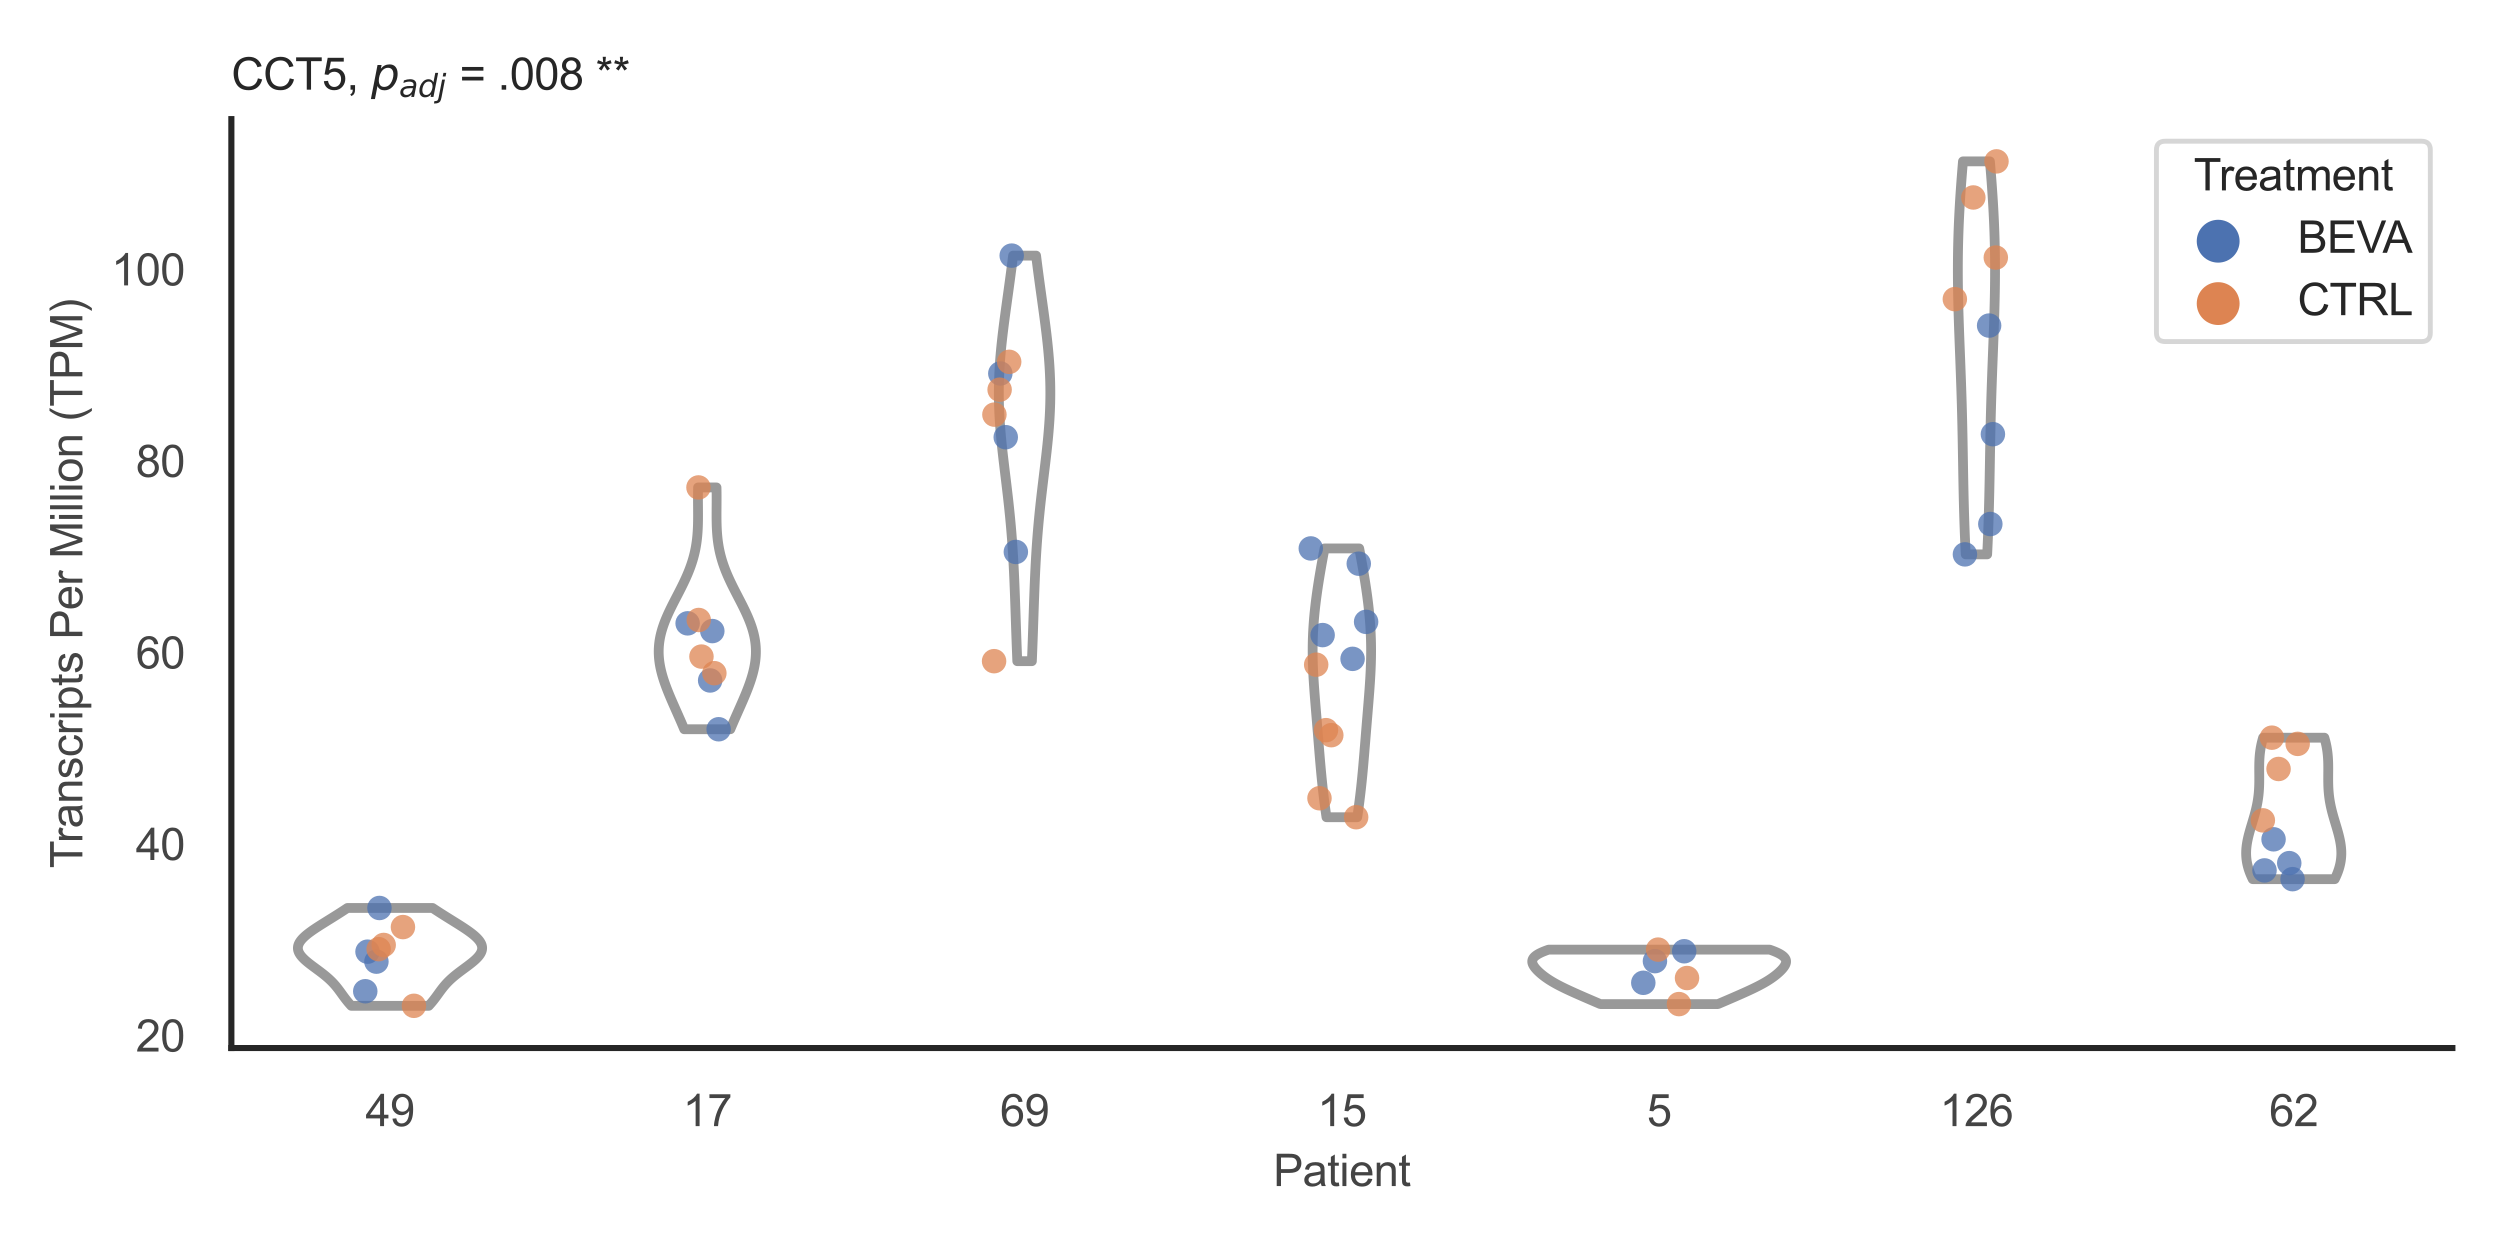 <?xml version="1.0" encoding="utf-8" standalone="no"?>
<!DOCTYPE svg PUBLIC "-//W3C//DTD SVG 1.1//EN"
  "http://www.w3.org/Graphics/SVG/1.1/DTD/svg11.dtd">
<svg xmlns:xlink="http://www.w3.org/1999/xlink" width="510.236pt" height="255.118pt" viewBox="0 0 510.236 255.118" xmlns="http://www.w3.org/2000/svg" version="1.1">
 <defs>
  <style type="text/css">*{stroke-linejoin: round; stroke-linecap: butt}</style>
 </defs>
 <g id="figure_1">
  <g id="patch_1">
   <path d="M 0 255.118 
L 510.236 255.118 
L 510.236 0 
L 0 0 
z
" style="fill: #ffffff"/>
  </g>
  <g id="axes_1">
   <g id="patch_2">
    <path d="M 47.22 213.898 
L 500.516 213.898 
L 500.516 24.32 
L 47.22 24.32 
z
" style="fill: #ffffff"/>
   </g>
   <g id="matplotlib.axis_1">
    <g id="xtick_1">
     <g id="text_1">
      <!-- 49 -->
      <g style="fill: #444444" transform="translate(74.593 229.84)scale(0.09 -0.09)">
       <defs>
        <path id="ArialMT-34" d="M 2069 0 
L 2069 1097 
L 81 1097 
L 81 1613 
L 2172 4581 
L 2631 4581 
L 2631 1613 
L 3250 1613 
L 3250 1097 
L 2631 1097 
L 2631 0 
L 2069 0 
z
M 2069 1613 
L 2069 3678 
L 634 1613 
L 2069 1613 
z
" transform="scale(0.016)"/>
        <path id="ArialMT-39" d="M 350 1059 
L 891 1109 
Q 959 728 1153 556 
Q 1347 384 1650 384 
Q 1909 384 2104 503 
Q 2300 622 2425 820 
Q 2550 1019 2634 1356 
Q 2719 1694 2719 2044 
Q 2719 2081 2716 2156 
Q 2547 1888 2255 1720 
Q 1963 1553 1622 1553 
Q 1053 1553 659 1965 
Q 266 2378 266 3053 
Q 266 3750 677 4175 
Q 1088 4600 1706 4600 
Q 2153 4600 2523 4359 
Q 2894 4119 3086 3673 
Q 3278 3228 3278 2384 
Q 3278 1506 3087 986 
Q 2897 466 2520 194 
Q 2144 -78 1638 -78 
Q 1100 -78 759 220 
Q 419 519 350 1059 
z
M 2653 3081 
Q 2653 3566 2395 3850 
Q 2138 4134 1775 4134 
Q 1400 4134 1122 3828 
Q 844 3522 844 3034 
Q 844 2597 1108 2323 
Q 1372 2050 1759 2050 
Q 2150 2050 2401 2323 
Q 2653 2597 2653 3081 
z
" transform="scale(0.016)"/>
       </defs>
       <use xlink:href="#ArialMT-34"/>
       <use xlink:href="#ArialMT-39" x="55.615"/>
      </g>
     </g>
    </g>
    <g id="xtick_2">
     <g id="text_2">
      <!-- 17 -->
      <g style="fill: #444444" transform="translate(139.35 229.84)scale(0.09 -0.09)">
       <defs>
        <path id="ArialMT-31" d="M 2384 0 
L 1822 0 
L 1822 3584 
Q 1619 3391 1289 3197 
Q 959 3003 697 2906 
L 697 3450 
Q 1169 3672 1522 3987 
Q 1875 4303 2022 4600 
L 2384 4600 
L 2384 0 
z
" transform="scale(0.016)"/>
        <path id="ArialMT-37" d="M 303 3981 
L 303 4522 
L 3269 4522 
L 3269 4084 
Q 2831 3619 2401 2847 
Q 1972 2075 1738 1259 
Q 1569 684 1522 0 
L 944 0 
Q 953 541 1156 1306 
Q 1359 2072 1739 2783 
Q 2119 3494 2547 3981 
L 303 3981 
z
" transform="scale(0.016)"/>
       </defs>
       <use xlink:href="#ArialMT-31"/>
       <use xlink:href="#ArialMT-37" x="55.615"/>
      </g>
     </g>
    </g>
    <g id="xtick_3">
     <g id="text_3">
      <!-- 69 -->
      <g style="fill: #444444" transform="translate(204.107 229.84)scale(0.09 -0.09)">
       <defs>
        <path id="ArialMT-36" d="M 3184 3459 
L 2625 3416 
Q 2550 3747 2413 3897 
Q 2184 4138 1850 4138 
Q 1581 4138 1378 3988 
Q 1113 3794 959 3422 
Q 806 3050 800 2363 
Q 1003 2672 1297 2822 
Q 1591 2972 1913 2972 
Q 2475 2972 2870 2558 
Q 3266 2144 3266 1488 
Q 3266 1056 3080 686 
Q 2894 316 2569 119 
Q 2244 -78 1831 -78 
Q 1128 -78 684 439 
Q 241 956 241 2144 
Q 241 3472 731 4075 
Q 1159 4600 1884 4600 
Q 2425 4600 2770 4297 
Q 3116 3994 3184 3459 
z
M 888 1484 
Q 888 1194 1011 928 
Q 1134 663 1356 523 
Q 1578 384 1822 384 
Q 2178 384 2434 671 
Q 2691 959 2691 1453 
Q 2691 1928 2437 2201 
Q 2184 2475 1800 2475 
Q 1419 2475 1153 2201 
Q 888 1928 888 1484 
z
" transform="scale(0.016)"/>
       </defs>
       <use xlink:href="#ArialMT-36"/>
       <use xlink:href="#ArialMT-39" x="55.615"/>
      </g>
     </g>
    </g>
    <g id="xtick_4">
     <g id="text_4">
      <!-- 15 -->
      <g style="fill: #444444" transform="translate(268.863 229.84)scale(0.09 -0.09)">
       <defs>
        <path id="ArialMT-35" d="M 266 1200 
L 856 1250 
Q 922 819 1161 601 
Q 1400 384 1738 384 
Q 2144 384 2425 690 
Q 2706 997 2706 1503 
Q 2706 1984 2436 2262 
Q 2166 2541 1728 2541 
Q 1456 2541 1237 2417 
Q 1019 2294 894 2097 
L 366 2166 
L 809 4519 
L 3088 4519 
L 3088 3981 
L 1259 3981 
L 1013 2750 
Q 1425 3038 1878 3038 
Q 2478 3038 2890 2622 
Q 3303 2206 3303 1553 
Q 3303 931 2941 478 
Q 2500 -78 1738 -78 
Q 1113 -78 717 272 
Q 322 622 266 1200 
z
" transform="scale(0.016)"/>
       </defs>
       <use xlink:href="#ArialMT-31"/>
       <use xlink:href="#ArialMT-35" x="55.615"/>
      </g>
     </g>
    </g>
    <g id="xtick_5">
     <g id="text_5">
      <!-- 5 -->
      <g style="fill: #444444" transform="translate(336.122 229.84)scale(0.09 -0.09)">
       <use xlink:href="#ArialMT-35"/>
      </g>
     </g>
    </g>
    <g id="xtick_6">
     <g id="text_6">
      <!-- 126 -->
      <g style="fill: #444444" transform="translate(395.874 229.84)scale(0.09 -0.09)">
       <defs>
        <path id="ArialMT-32" d="M 3222 541 
L 3222 0 
L 194 0 
Q 188 203 259 391 
Q 375 700 629 1000 
Q 884 1300 1366 1694 
Q 2113 2306 2375 2664 
Q 2638 3022 2638 3341 
Q 2638 3675 2398 3904 
Q 2159 4134 1775 4134 
Q 1369 4134 1125 3890 
Q 881 3647 878 3216 
L 300 3275 
Q 359 3922 746 4261 
Q 1134 4600 1788 4600 
Q 2447 4600 2831 4234 
Q 3216 3869 3216 3328 
Q 3216 3053 3103 2787 
Q 2991 2522 2730 2228 
Q 2469 1934 1863 1422 
Q 1356 997 1212 845 
Q 1069 694 975 541 
L 3222 541 
z
" transform="scale(0.016)"/>
       </defs>
       <use xlink:href="#ArialMT-31"/>
       <use xlink:href="#ArialMT-32" x="55.615"/>
       <use xlink:href="#ArialMT-36" x="111.23"/>
      </g>
     </g>
    </g>
    <g id="xtick_7">
     <g id="text_7">
      <!-- 62 -->
      <g style="fill: #444444" transform="translate(463.133 229.84)scale(0.09 -0.09)">
       <use xlink:href="#ArialMT-36"/>
       <use xlink:href="#ArialMT-32" x="55.615"/>
      </g>
     </g>
    </g>
    <g id="text_8">
     <!-- Patient -->
     <g style="fill: #444444" transform="translate(259.859 242.071)scale(0.09 -0.09)">
      <defs>
       <path id="ArialMT-50" d="M 494 0 
L 494 4581 
L 2222 4581 
Q 2678 4581 2919 4538 
Q 3256 4481 3484 4323 
Q 3713 4166 3852 3881 
Q 3991 3597 3991 3256 
Q 3991 2672 3619 2267 
Q 3247 1863 2275 1863 
L 1100 1863 
L 1100 0 
L 494 0 
z
M 1100 2403 
L 2284 2403 
Q 2872 2403 3119 2622 
Q 3366 2841 3366 3238 
Q 3366 3525 3220 3729 
Q 3075 3934 2838 4000 
Q 2684 4041 2272 4041 
L 1100 4041 
L 1100 2403 
z
" transform="scale(0.016)"/>
       <path id="ArialMT-61" d="M 2588 409 
Q 2275 144 1986 34 
Q 1697 -75 1366 -75 
Q 819 -75 525 192 
Q 231 459 231 875 
Q 231 1119 342 1320 
Q 453 1522 633 1644 
Q 813 1766 1038 1828 
Q 1203 1872 1538 1913 
Q 2219 1994 2541 2106 
Q 2544 2222 2544 2253 
Q 2544 2597 2384 2738 
Q 2169 2928 1744 2928 
Q 1347 2928 1158 2789 
Q 969 2650 878 2297 
L 328 2372 
Q 403 2725 575 2942 
Q 747 3159 1072 3276 
Q 1397 3394 1825 3394 
Q 2250 3394 2515 3294 
Q 2781 3194 2906 3042 
Q 3031 2891 3081 2659 
Q 3109 2516 3109 2141 
L 3109 1391 
Q 3109 606 3145 398 
Q 3181 191 3288 0 
L 2700 0 
Q 2613 175 2588 409 
z
M 2541 1666 
Q 2234 1541 1622 1453 
Q 1275 1403 1131 1340 
Q 988 1278 909 1158 
Q 831 1038 831 891 
Q 831 666 1001 516 
Q 1172 366 1500 366 
Q 1825 366 2078 508 
Q 2331 650 2450 897 
Q 2541 1088 2541 1459 
L 2541 1666 
z
" transform="scale(0.016)"/>
       <path id="ArialMT-74" d="M 1650 503 
L 1731 6 
Q 1494 -44 1306 -44 
Q 1000 -44 831 53 
Q 663 150 594 308 
Q 525 466 525 972 
L 525 2881 
L 113 2881 
L 113 3319 
L 525 3319 
L 525 4141 
L 1084 4478 
L 1084 3319 
L 1650 3319 
L 1650 2881 
L 1084 2881 
L 1084 941 
Q 1084 700 1114 631 
Q 1144 563 1211 522 
Q 1278 481 1403 481 
Q 1497 481 1650 503 
z
" transform="scale(0.016)"/>
       <path id="ArialMT-69" d="M 425 3934 
L 425 4581 
L 988 4581 
L 988 3934 
L 425 3934 
z
M 425 0 
L 425 3319 
L 988 3319 
L 988 0 
L 425 0 
z
" transform="scale(0.016)"/>
       <path id="ArialMT-65" d="M 2694 1069 
L 3275 997 
Q 3138 488 2766 206 
Q 2394 -75 1816 -75 
Q 1088 -75 661 373 
Q 234 822 234 1631 
Q 234 2469 665 2931 
Q 1097 3394 1784 3394 
Q 2450 3394 2872 2941 
Q 3294 2488 3294 1666 
Q 3294 1616 3291 1516 
L 816 1516 
Q 847 969 1125 678 
Q 1403 388 1819 388 
Q 2128 388 2347 550 
Q 2566 713 2694 1069 
z
M 847 1978 
L 2700 1978 
Q 2663 2397 2488 2606 
Q 2219 2931 1791 2931 
Q 1403 2931 1139 2672 
Q 875 2413 847 1978 
z
" transform="scale(0.016)"/>
       <path id="ArialMT-6e" d="M 422 0 
L 422 3319 
L 928 3319 
L 928 2847 
Q 1294 3394 1984 3394 
Q 2284 3394 2536 3286 
Q 2788 3178 2913 3003 
Q 3038 2828 3088 2588 
Q 3119 2431 3119 2041 
L 3119 0 
L 2556 0 
L 2556 2019 
Q 2556 2363 2490 2533 
Q 2425 2703 2258 2804 
Q 2091 2906 1866 2906 
Q 1506 2906 1245 2678 
Q 984 2450 984 1813 
L 984 0 
L 422 0 
z
" transform="scale(0.016)"/>
      </defs>
      <use xlink:href="#ArialMT-50"/>
      <use xlink:href="#ArialMT-61" x="66.699"/>
      <use xlink:href="#ArialMT-74" x="122.314"/>
      <use xlink:href="#ArialMT-69" x="150.098"/>
      <use xlink:href="#ArialMT-65" x="172.314"/>
      <use xlink:href="#ArialMT-6e" x="227.93"/>
      <use xlink:href="#ArialMT-74" x="283.545"/>
     </g>
    </g>
   </g>
   <g id="matplotlib.axis_2">
    <g id="ytick_1">
     <g id="text_9">
      <!-- 20 -->
      <g style="fill: #444444" transform="translate(27.71 214.611)scale(0.09 -0.09)">
       <defs>
        <path id="ArialMT-30" d="M 266 2259 
Q 266 3072 433 3567 
Q 600 4063 929 4331 
Q 1259 4600 1759 4600 
Q 2128 4600 2406 4451 
Q 2684 4303 2865 4023 
Q 3047 3744 3150 3342 
Q 3253 2941 3253 2259 
Q 3253 1453 3087 958 
Q 2922 463 2592 192 
Q 2263 -78 1759 -78 
Q 1097 -78 719 397 
Q 266 969 266 2259 
z
M 844 2259 
Q 844 1131 1108 757 
Q 1372 384 1759 384 
Q 2147 384 2411 759 
Q 2675 1134 2675 2259 
Q 2675 3391 2411 3762 
Q 2147 4134 1753 4134 
Q 1366 4134 1134 3806 
Q 844 3388 844 2259 
z
" transform="scale(0.016)"/>
       </defs>
       <use xlink:href="#ArialMT-32"/>
       <use xlink:href="#ArialMT-30" x="55.615"/>
      </g>
     </g>
    </g>
    <g id="ytick_2">
     <g id="text_10">
      <!-- 40 -->
      <g style="fill: #444444" transform="translate(27.71 175.521)scale(0.09 -0.09)">
       <use xlink:href="#ArialMT-34"/>
       <use xlink:href="#ArialMT-30" x="55.615"/>
      </g>
     </g>
    </g>
    <g id="ytick_3">
     <g id="text_11">
      <!-- 60 -->
      <g style="fill: #444444" transform="translate(27.71 136.43)scale(0.09 -0.09)">
       <use xlink:href="#ArialMT-36"/>
       <use xlink:href="#ArialMT-30" x="55.615"/>
      </g>
     </g>
    </g>
    <g id="ytick_4">
     <g id="text_12">
      <!-- 80 -->
      <g style="fill: #444444" transform="translate(27.71 97.34)scale(0.09 -0.09)">
       <defs>
        <path id="ArialMT-38" d="M 1131 2484 
Q 781 2613 612 2850 
Q 444 3088 444 3419 
Q 444 3919 803 4259 
Q 1163 4600 1759 4600 
Q 2359 4600 2725 4251 
Q 3091 3903 3091 3403 
Q 3091 3084 2923 2848 
Q 2756 2613 2416 2484 
Q 2838 2347 3058 2040 
Q 3278 1734 3278 1309 
Q 3278 722 2862 322 
Q 2447 -78 1769 -78 
Q 1091 -78 675 323 
Q 259 725 259 1325 
Q 259 1772 486 2073 
Q 713 2375 1131 2484 
z
M 1019 3438 
Q 1019 3113 1228 2906 
Q 1438 2700 1772 2700 
Q 2097 2700 2305 2904 
Q 2513 3109 2513 3406 
Q 2513 3716 2298 3927 
Q 2084 4138 1766 4138 
Q 1444 4138 1231 3931 
Q 1019 3725 1019 3438 
z
M 838 1322 
Q 838 1081 952 856 
Q 1066 631 1291 507 
Q 1516 384 1775 384 
Q 2178 384 2440 643 
Q 2703 903 2703 1303 
Q 2703 1709 2433 1975 
Q 2163 2241 1756 2241 
Q 1359 2241 1098 1978 
Q 838 1716 838 1322 
z
" transform="scale(0.016)"/>
       </defs>
       <use xlink:href="#ArialMT-38"/>
       <use xlink:href="#ArialMT-30" x="55.615"/>
      </g>
     </g>
    </g>
    <g id="ytick_5">
     <g id="text_13">
      <!-- 100 -->
      <g style="fill: #444444" transform="translate(22.705 58.25)scale(0.09 -0.09)">
       <use xlink:href="#ArialMT-31"/>
       <use xlink:href="#ArialMT-30" x="55.615"/>
       <use xlink:href="#ArialMT-30" x="111.23"/>
      </g>
     </g>
    </g>
    <g id="text_14">
     <!-- Transcripts Per Million (TPM) -->
     <g style="fill: #444444" transform="translate(16.811 177.194)rotate(-90)scale(0.09 -0.09)">
      <defs>
       <path id="ArialMT-54" d="M 1659 0 
L 1659 4041 
L 150 4041 
L 150 4581 
L 3781 4581 
L 3781 4041 
L 2266 4041 
L 2266 0 
L 1659 0 
z
" transform="scale(0.016)"/>
       <path id="ArialMT-72" d="M 416 0 
L 416 3319 
L 922 3319 
L 922 2816 
Q 1116 3169 1280 3281 
Q 1444 3394 1641 3394 
Q 1925 3394 2219 3213 
L 2025 2691 
Q 1819 2813 1613 2813 
Q 1428 2813 1281 2702 
Q 1134 2591 1072 2394 
Q 978 2094 978 1738 
L 978 0 
L 416 0 
z
" transform="scale(0.016)"/>
       <path id="ArialMT-73" d="M 197 991 
L 753 1078 
Q 800 744 1014 566 
Q 1228 388 1613 388 
Q 2000 388 2187 545 
Q 2375 703 2375 916 
Q 2375 1106 2209 1216 
Q 2094 1291 1634 1406 
Q 1016 1563 777 1677 
Q 538 1791 414 1992 
Q 291 2194 291 2438 
Q 291 2659 392 2848 
Q 494 3038 669 3163 
Q 800 3259 1026 3326 
Q 1253 3394 1513 3394 
Q 1903 3394 2198 3281 
Q 2494 3169 2634 2976 
Q 2775 2784 2828 2463 
L 2278 2388 
Q 2241 2644 2061 2787 
Q 1881 2931 1553 2931 
Q 1166 2931 1000 2803 
Q 834 2675 834 2503 
Q 834 2394 903 2306 
Q 972 2216 1119 2156 
Q 1203 2125 1616 2013 
Q 2213 1853 2448 1751 
Q 2684 1650 2818 1456 
Q 2953 1263 2953 975 
Q 2953 694 2789 445 
Q 2625 197 2315 61 
Q 2006 -75 1616 -75 
Q 969 -75 630 194 
Q 291 463 197 991 
z
" transform="scale(0.016)"/>
       <path id="ArialMT-63" d="M 2588 1216 
L 3141 1144 
Q 3050 572 2676 248 
Q 2303 -75 1759 -75 
Q 1078 -75 664 370 
Q 250 816 250 1647 
Q 250 2184 428 2587 
Q 606 2991 970 3192 
Q 1334 3394 1763 3394 
Q 2303 3394 2647 3120 
Q 2991 2847 3088 2344 
L 2541 2259 
Q 2463 2594 2264 2762 
Q 2066 2931 1784 2931 
Q 1359 2931 1093 2626 
Q 828 2322 828 1663 
Q 828 994 1084 691 
Q 1341 388 1753 388 
Q 2084 388 2306 591 
Q 2528 794 2588 1216 
z
" transform="scale(0.016)"/>
       <path id="ArialMT-70" d="M 422 -1272 
L 422 3319 
L 934 3319 
L 934 2888 
Q 1116 3141 1344 3267 
Q 1572 3394 1897 3394 
Q 2322 3394 2647 3175 
Q 2972 2956 3137 2557 
Q 3303 2159 3303 1684 
Q 3303 1175 3120 767 
Q 2938 359 2589 142 
Q 2241 -75 1856 -75 
Q 1575 -75 1351 44 
Q 1128 163 984 344 
L 984 -1272 
L 422 -1272 
z
M 931 1641 
Q 931 1000 1190 694 
Q 1450 388 1819 388 
Q 2194 388 2461 705 
Q 2728 1022 2728 1688 
Q 2728 2322 2467 2637 
Q 2206 2953 1844 2953 
Q 1484 2953 1207 2617 
Q 931 2281 931 1641 
z
" transform="scale(0.016)"/>
       <path id="ArialMT-20" transform="scale(0.016)"/>
       <path id="ArialMT-4d" d="M 475 0 
L 475 4581 
L 1388 4581 
L 2472 1338 
Q 2622 884 2691 659 
Q 2769 909 2934 1394 
L 4031 4581 
L 4847 4581 
L 4847 0 
L 4263 0 
L 4263 3834 
L 2931 0 
L 2384 0 
L 1059 3900 
L 1059 0 
L 475 0 
z
" transform="scale(0.016)"/>
       <path id="ArialMT-6c" d="M 409 0 
L 409 4581 
L 972 4581 
L 972 0 
L 409 0 
z
" transform="scale(0.016)"/>
       <path id="ArialMT-6f" d="M 213 1659 
Q 213 2581 725 3025 
Q 1153 3394 1769 3394 
Q 2453 3394 2887 2945 
Q 3322 2497 3322 1706 
Q 3322 1066 3130 698 
Q 2938 331 2570 128 
Q 2203 -75 1769 -75 
Q 1072 -75 642 372 
Q 213 819 213 1659 
z
M 791 1659 
Q 791 1022 1069 705 
Q 1347 388 1769 388 
Q 2188 388 2466 706 
Q 2744 1025 2744 1678 
Q 2744 2294 2464 2611 
Q 2184 2928 1769 2928 
Q 1347 2928 1069 2612 
Q 791 2297 791 1659 
z
" transform="scale(0.016)"/>
       <path id="ArialMT-28" d="M 1497 -1347 
Q 1031 -759 709 28 
Q 388 816 388 1659 
Q 388 2403 628 3084 
Q 909 3875 1497 4659 
L 1900 4659 
Q 1522 4009 1400 3731 
Q 1209 3300 1100 2831 
Q 966 2247 966 1656 
Q 966 153 1900 -1347 
L 1497 -1347 
z
" transform="scale(0.016)"/>
       <path id="ArialMT-29" d="M 791 -1347 
L 388 -1347 
Q 1322 153 1322 1656 
Q 1322 2244 1188 2822 
Q 1081 3291 891 3722 
Q 769 4003 388 4659 
L 791 4659 
Q 1378 3875 1659 3084 
Q 1900 2403 1900 1659 
Q 1900 816 1576 28 
Q 1253 -759 791 -1347 
z
" transform="scale(0.016)"/>
      </defs>
      <use xlink:href="#ArialMT-54"/>
      <use xlink:href="#ArialMT-72" x="57.334"/>
      <use xlink:href="#ArialMT-61" x="90.635"/>
      <use xlink:href="#ArialMT-6e" x="146.25"/>
      <use xlink:href="#ArialMT-73" x="201.865"/>
      <use xlink:href="#ArialMT-63" x="251.865"/>
      <use xlink:href="#ArialMT-72" x="301.865"/>
      <use xlink:href="#ArialMT-69" x="335.166"/>
      <use xlink:href="#ArialMT-70" x="357.383"/>
      <use xlink:href="#ArialMT-74" x="412.998"/>
      <use xlink:href="#ArialMT-73" x="440.781"/>
      <use xlink:href="#ArialMT-20" x="490.781"/>
      <use xlink:href="#ArialMT-50" x="518.564"/>
      <use xlink:href="#ArialMT-65" x="585.264"/>
      <use xlink:href="#ArialMT-72" x="640.879"/>
      <use xlink:href="#ArialMT-20" x="674.18"/>
      <use xlink:href="#ArialMT-4d" x="701.963"/>
      <use xlink:href="#ArialMT-69" x="785.264"/>
      <use xlink:href="#ArialMT-6c" x="807.48"/>
      <use xlink:href="#ArialMT-6c" x="829.697"/>
      <use xlink:href="#ArialMT-69" x="851.914"/>
      <use xlink:href="#ArialMT-6f" x="874.131"/>
      <use xlink:href="#ArialMT-6e" x="929.746"/>
      <use xlink:href="#ArialMT-20" x="985.361"/>
      <use xlink:href="#ArialMT-28" x="1013.145"/>
      <use xlink:href="#ArialMT-54" x="1046.445"/>
      <use xlink:href="#ArialMT-50" x="1107.529"/>
      <use xlink:href="#ArialMT-4d" x="1174.229"/>
      <use xlink:href="#ArialMT-29" x="1257.529"/>
     </g>
    </g>
   </g>
   <g id="PolyCollection_1">
    <defs>
     <path id="m4bbedede90" d="M 87.5 -49.837 
L 71.696 -49.837 
L 71.513 -50.039 
L 71.334 -50.241 
L 71.161 -50.442 
L 70.992 -50.644 
L 70.827 -50.846 
L 70.667 -51.047 
L 70.51 -51.249 
L 70.356 -51.451 
L 70.206 -51.652 
L 70.057 -51.854 
L 69.91 -52.056 
L 69.764 -52.257 
L 69.619 -52.459 
L 69.472 -52.661 
L 69.324 -52.862 
L 69.174 -53.064 
L 69.022 -53.266 
L 68.865 -53.467 
L 68.704 -53.669 
L 68.538 -53.871 
L 68.366 -54.072 
L 68.188 -54.274 
L 68.003 -54.476 
L 67.811 -54.678 
L 67.612 -54.879 
L 67.404 -55.081 
L 67.189 -55.283 
L 66.966 -55.484 
L 66.735 -55.686 
L 66.497 -55.888 
L 66.252 -56.089 
L 66 -56.291 
L 65.742 -56.493 
L 65.479 -56.694 
L 65.212 -56.896 
L 64.942 -57.098 
L 64.669 -57.299 
L 64.396 -57.501 
L 64.123 -57.703 
L 63.851 -57.904 
L 63.583 -58.106 
L 63.318 -58.308 
L 63.06 -58.509 
L 62.809 -58.711 
L 62.567 -58.913 
L 62.336 -59.115 
L 62.116 -59.316 
L 61.909 -59.518 
L 61.716 -59.72 
L 61.54 -59.921 
L 61.379 -60.123 
L 61.237 -60.325 
L 61.113 -60.526 
L 61.009 -60.728 
L 60.925 -60.93 
L 60.861 -61.131 
L 60.819 -61.333 
L 60.798 -61.535 
L 60.799 -61.736 
L 60.821 -61.938 
L 60.865 -62.14 
L 60.929 -62.341 
L 61.015 -62.543 
L 61.12 -62.745 
L 61.246 -62.946 
L 61.39 -63.148 
L 61.553 -63.35 
L 61.732 -63.552 
L 61.929 -63.753 
L 62.14 -63.955 
L 62.366 -64.157 
L 62.606 -64.358 
L 62.858 -64.56 
L 63.121 -64.762 
L 63.394 -64.963 
L 63.676 -65.165 
L 63.966 -65.367 
L 64.264 -65.568 
L 64.567 -65.77 
L 64.876 -65.972 
L 65.189 -66.173 
L 65.506 -66.375 
L 65.826 -66.577 
L 66.147 -66.778 
L 66.47 -66.98 
L 66.794 -67.182 
L 67.118 -67.383 
L 67.442 -67.585 
L 67.766 -67.787 
L 68.089 -67.988 
L 68.41 -68.19 
L 68.73 -68.392 
L 69.047 -68.594 
L 69.363 -68.795 
L 69.677 -68.997 
L 69.988 -69.199 
L 70.296 -69.4 
L 70.602 -69.602 
L 70.905 -69.804 
L 88.292 -69.804 
L 88.292 -69.804 
L 88.595 -69.602 
L 88.9 -69.4 
L 89.209 -69.199 
L 89.52 -68.997 
L 89.833 -68.795 
L 90.149 -68.594 
L 90.467 -68.392 
L 90.787 -68.19 
L 91.108 -67.988 
L 91.431 -67.787 
L 91.754 -67.585 
L 92.078 -67.383 
L 92.402 -67.182 
L 92.726 -66.98 
L 93.049 -66.778 
L 93.371 -66.577 
L 93.691 -66.375 
L 94.007 -66.173 
L 94.321 -65.972 
L 94.629 -65.77 
L 94.933 -65.568 
L 95.23 -65.367 
L 95.521 -65.165 
L 95.803 -64.963 
L 96.076 -64.762 
L 96.339 -64.56 
L 96.591 -64.358 
L 96.83 -64.157 
L 97.056 -63.955 
L 97.268 -63.753 
L 97.464 -63.552 
L 97.644 -63.35 
L 97.807 -63.148 
L 97.951 -62.946 
L 98.076 -62.745 
L 98.182 -62.543 
L 98.267 -62.341 
L 98.332 -62.14 
L 98.376 -61.938 
L 98.398 -61.736 
L 98.398 -61.535 
L 98.378 -61.333 
L 98.335 -61.131 
L 98.272 -60.93 
L 98.188 -60.728 
L 98.083 -60.526 
L 97.96 -60.325 
L 97.817 -60.123 
L 97.657 -59.921 
L 97.48 -59.72 
L 97.288 -59.518 
L 97.081 -59.316 
L 96.861 -59.115 
L 96.629 -58.913 
L 96.387 -58.711 
L 96.136 -58.509 
L 95.878 -58.308 
L 95.614 -58.106 
L 95.346 -57.904 
L 95.074 -57.703 
L 94.801 -57.501 
L 94.527 -57.299 
L 94.255 -57.098 
L 93.984 -56.896 
L 93.717 -56.694 
L 93.455 -56.493 
L 93.197 -56.291 
L 92.945 -56.089 
L 92.7 -55.888 
L 92.461 -55.686 
L 92.231 -55.484 
L 92.008 -55.283 
L 91.792 -55.081 
L 91.585 -54.879 
L 91.385 -54.678 
L 91.193 -54.476 
L 91.008 -54.274 
L 90.83 -54.072 
L 90.659 -53.871 
L 90.492 -53.669 
L 90.332 -53.467 
L 90.175 -53.266 
L 90.022 -53.064 
L 89.872 -52.862 
L 89.724 -52.661 
L 89.578 -52.459 
L 89.432 -52.257 
L 89.286 -52.056 
L 89.139 -51.854 
L 88.991 -51.652 
L 88.84 -51.451 
L 88.687 -51.249 
L 88.53 -51.047 
L 88.369 -50.846 
L 88.205 -50.644 
L 88.036 -50.442 
L 87.862 -50.241 
L 87.684 -50.039 
L 87.5 -49.837 
z
" style="stroke: #999999; stroke-width: 2"/>
    </defs>
    <g clip-path="url(#p32ce9e140a)">
     <use xlink:href="#m4bbedede90" x="0" y="255.118" style="fill: #ffffff; stroke: #999999; stroke-width: 2"/>
    </g>
   </g>
   <g id="PolyCollection_2">
    <defs>
     <path id="m0094f3a84c" d="M 149.057 -106.281 
L 139.652 -106.281 
L 139.443 -106.779 
L 139.23 -107.278 
L 139.015 -107.776 
L 138.798 -108.275 
L 138.578 -108.773 
L 138.358 -109.272 
L 138.137 -109.77 
L 137.915 -110.269 
L 137.694 -110.767 
L 137.474 -111.266 
L 137.256 -111.764 
L 137.039 -112.263 
L 136.826 -112.761 
L 136.617 -113.26 
L 136.413 -113.758 
L 136.214 -114.257 
L 136.021 -114.755 
L 135.835 -115.254 
L 135.658 -115.752 
L 135.489 -116.251 
L 135.33 -116.749 
L 135.181 -117.248 
L 135.044 -117.746 
L 134.919 -118.245 
L 134.806 -118.743 
L 134.708 -119.242 
L 134.623 -119.74 
L 134.554 -120.239 
L 134.5 -120.737 
L 134.462 -121.236 
L 134.44 -121.734 
L 134.435 -122.233 
L 134.447 -122.731 
L 134.476 -123.23 
L 134.522 -123.728 
L 134.586 -124.227 
L 134.666 -124.725 
L 134.763 -125.224 
L 134.876 -125.722 
L 135.006 -126.221 
L 135.15 -126.719 
L 135.31 -127.218 
L 135.483 -127.716 
L 135.669 -128.214 
L 135.868 -128.713 
L 136.078 -129.211 
L 136.298 -129.71 
L 136.527 -130.208 
L 136.764 -130.707 
L 137.008 -131.205 
L 137.257 -131.704 
L 137.51 -132.202 
L 137.767 -132.701 
L 138.024 -133.199 
L 138.283 -133.698 
L 138.54 -134.196 
L 138.795 -134.695 
L 139.047 -135.193 
L 139.294 -135.692 
L 139.536 -136.19 
L 139.772 -136.689 
L 140 -137.187 
L 140.22 -137.686 
L 140.431 -138.184 
L 140.633 -138.683 
L 140.824 -139.181 
L 141.005 -139.68 
L 141.174 -140.178 
L 141.333 -140.677 
L 141.48 -141.175 
L 141.615 -141.674 
L 141.739 -142.172 
L 141.852 -142.671 
L 141.954 -143.169 
L 142.044 -143.668 
L 142.124 -144.166 
L 142.194 -144.665 
L 142.254 -145.163 
L 142.306 -145.662 
L 142.348 -146.16 
L 142.383 -146.659 
L 142.411 -147.157 
L 142.432 -147.656 
L 142.448 -148.154 
L 142.459 -148.653 
L 142.465 -149.151 
L 142.469 -149.65 
L 142.469 -150.148 
L 142.467 -150.647 
L 142.464 -151.145 
L 142.461 -151.644 
L 142.457 -152.142 
L 142.454 -152.641 
L 142.453 -153.139 
L 142.452 -153.638 
L 142.454 -154.136 
L 142.459 -154.635 
L 142.466 -155.133 
L 142.476 -155.632 
L 146.234 -155.632 
L 146.234 -155.632 
L 146.244 -155.133 
L 146.251 -154.635 
L 146.255 -154.136 
L 146.257 -153.638 
L 146.257 -153.139 
L 146.255 -152.641 
L 146.252 -152.142 
L 146.249 -151.644 
L 146.245 -151.145 
L 146.242 -150.647 
L 146.241 -150.148 
L 146.241 -149.65 
L 146.244 -149.151 
L 146.251 -148.653 
L 146.262 -148.154 
L 146.277 -147.656 
L 146.299 -147.157 
L 146.327 -146.659 
L 146.361 -146.16 
L 146.404 -145.662 
L 146.455 -145.163 
L 146.516 -144.665 
L 146.586 -144.166 
L 146.666 -143.668 
L 146.756 -143.169 
L 146.858 -142.671 
L 146.97 -142.172 
L 147.094 -141.674 
L 147.23 -141.175 
L 147.377 -140.677 
L 147.535 -140.178 
L 147.705 -139.68 
L 147.886 -139.181 
L 148.077 -138.683 
L 148.279 -138.184 
L 148.49 -137.686 
L 148.71 -137.187 
L 148.938 -136.689 
L 149.174 -136.19 
L 149.416 -135.692 
L 149.663 -135.193 
L 149.915 -134.695 
L 150.17 -134.196 
L 150.427 -133.698 
L 150.685 -133.199 
L 150.943 -132.701 
L 151.199 -132.202 
L 151.453 -131.704 
L 151.702 -131.205 
L 151.946 -130.707 
L 152.183 -130.208 
L 152.412 -129.71 
L 152.632 -129.211 
L 152.842 -128.713 
L 153.04 -128.214 
L 153.227 -127.716 
L 153.4 -127.218 
L 153.56 -126.719 
L 153.704 -126.221 
L 153.834 -125.722 
L 153.947 -125.224 
L 154.044 -124.725 
L 154.124 -124.227 
L 154.188 -123.728 
L 154.234 -123.23 
L 154.263 -122.731 
L 154.275 -122.233 
L 154.27 -121.734 
L 154.248 -121.236 
L 154.21 -120.737 
L 154.156 -120.239 
L 154.087 -119.74 
L 154.002 -119.242 
L 153.903 -118.743 
L 153.791 -118.245 
L 153.666 -117.746 
L 153.529 -117.248 
L 153.38 -116.749 
L 153.221 -116.251 
L 153.052 -115.752 
L 152.874 -115.254 
L 152.689 -114.755 
L 152.496 -114.257 
L 152.297 -113.758 
L 152.092 -113.26 
L 151.883 -112.761 
L 151.67 -112.263 
L 151.454 -111.764 
L 151.236 -111.266 
L 151.016 -110.767 
L 150.795 -110.269 
L 150.573 -109.77 
L 150.352 -109.272 
L 150.131 -108.773 
L 149.912 -108.275 
L 149.695 -107.776 
L 149.48 -107.278 
L 149.267 -106.779 
L 149.057 -106.281 
z
" style="stroke: #999999; stroke-width: 2"/>
    </defs>
    <g clip-path="url(#p32ce9e140a)">
     <use xlink:href="#m0094f3a84c" x="0" y="255.118" style="fill: #ffffff; stroke: #999999; stroke-width: 2"/>
    </g>
   </g>
   <g id="PolyCollection_3">
    <defs>
     <path id="m6230fe075f" d="M 210.601 -120.176 
L 207.622 -120.176 
L 207.588 -121.013 
L 207.555 -121.849 
L 207.523 -122.685 
L 207.491 -123.521 
L 207.46 -124.357 
L 207.43 -125.193 
L 207.401 -126.029 
L 207.372 -126.865 
L 207.344 -127.701 
L 207.315 -128.537 
L 207.287 -129.373 
L 207.259 -130.21 
L 207.23 -131.046 
L 207.201 -131.882 
L 207.172 -132.718 
L 207.141 -133.554 
L 207.11 -134.39 
L 207.077 -135.226 
L 207.044 -136.062 
L 207.008 -136.898 
L 206.97 -137.734 
L 206.931 -138.57 
L 206.889 -139.407 
L 206.845 -140.243 
L 206.798 -141.079 
L 206.748 -141.915 
L 206.696 -142.751 
L 206.64 -143.587 
L 206.581 -144.423 
L 206.519 -145.259 
L 206.453 -146.095 
L 206.384 -146.931 
L 206.312 -147.767 
L 206.236 -148.604 
L 206.157 -149.44 
L 206.074 -150.276 
L 205.989 -151.112 
L 205.9 -151.948 
L 205.809 -152.784 
L 205.715 -153.62 
L 205.619 -154.456 
L 205.521 -155.292 
L 205.421 -156.128 
L 205.321 -156.964 
L 205.22 -157.801 
L 205.118 -158.637 
L 205.017 -159.473 
L 204.917 -160.309 
L 204.818 -161.145 
L 204.721 -161.981 
L 204.626 -162.817 
L 204.535 -163.653 
L 204.447 -164.489 
L 204.363 -165.325 
L 204.284 -166.162 
L 204.211 -166.998 
L 204.143 -167.834 
L 204.081 -168.67 
L 204.026 -169.506 
L 203.978 -170.342 
L 203.938 -171.178 
L 203.905 -172.014 
L 203.88 -172.85 
L 203.864 -173.686 
L 203.855 -174.522 
L 203.855 -175.359 
L 203.864 -176.195 
L 203.881 -177.031 
L 203.906 -177.867 
L 203.94 -178.703 
L 203.981 -179.539 
L 204.03 -180.375 
L 204.087 -181.211 
L 204.15 -182.047 
L 204.221 -182.883 
L 204.298 -183.719 
L 204.38 -184.556 
L 204.468 -185.392 
L 204.561 -186.228 
L 204.659 -187.064 
L 204.76 -187.9 
L 204.865 -188.736 
L 204.973 -189.572 
L 205.083 -190.408 
L 205.195 -191.244 
L 205.309 -192.08 
L 205.424 -192.916 
L 205.539 -193.753 
L 205.655 -194.589 
L 205.771 -195.425 
L 205.887 -196.261 
L 206.001 -197.097 
L 206.115 -197.933 
L 206.227 -198.769 
L 206.338 -199.605 
L 206.447 -200.441 
L 206.554 -201.277 
L 206.66 -202.113 
L 206.763 -202.95 
L 211.46 -202.95 
L 211.46 -202.95 
L 211.563 -202.113 
L 211.669 -201.277 
L 211.776 -200.441 
L 211.885 -199.605 
L 211.996 -198.769 
L 212.108 -197.933 
L 212.222 -197.097 
L 212.336 -196.261 
L 212.452 -195.425 
L 212.568 -194.589 
L 212.684 -193.753 
L 212.799 -192.916 
L 212.914 -192.08 
L 213.028 -191.244 
L 213.14 -190.408 
L 213.25 -189.572 
L 213.358 -188.736 
L 213.463 -187.9 
L 213.564 -187.064 
L 213.662 -186.228 
L 213.755 -185.392 
L 213.843 -184.556 
L 213.925 -183.719 
L 214.002 -182.883 
L 214.073 -182.047 
L 214.136 -181.211 
L 214.193 -180.375 
L 214.242 -179.539 
L 214.283 -178.703 
L 214.317 -177.867 
L 214.342 -177.031 
L 214.359 -176.195 
L 214.368 -175.359 
L 214.368 -174.522 
L 214.359 -173.686 
L 214.343 -172.85 
L 214.318 -172.014 
L 214.285 -171.178 
L 214.245 -170.342 
L 214.197 -169.506 
L 214.142 -168.67 
L 214.08 -167.834 
L 214.012 -166.998 
L 213.939 -166.162 
L 213.86 -165.325 
L 213.776 -164.489 
L 213.688 -163.653 
L 213.597 -162.817 
L 213.502 -161.981 
L 213.405 -161.145 
L 213.306 -160.309 
L 213.206 -159.473 
L 213.105 -158.637 
L 213.003 -157.801 
L 212.902 -156.964 
L 212.802 -156.128 
L 212.702 -155.292 
L 212.604 -154.456 
L 212.508 -153.62 
L 212.414 -152.784 
L 212.323 -151.948 
L 212.234 -151.112 
L 212.149 -150.276 
L 212.066 -149.44 
L 211.987 -148.604 
L 211.911 -147.767 
L 211.839 -146.931 
L 211.77 -146.095 
L 211.704 -145.259 
L 211.642 -144.423 
L 211.583 -143.587 
L 211.527 -142.751 
L 211.475 -141.915 
L 211.425 -141.079 
L 211.378 -140.243 
L 211.334 -139.407 
L 211.292 -138.57 
L 211.253 -137.734 
L 211.215 -136.898 
L 211.18 -136.062 
L 211.146 -135.226 
L 211.113 -134.39 
L 211.082 -133.554 
L 211.051 -132.718 
L 211.022 -131.882 
L 210.993 -131.046 
L 210.964 -130.21 
L 210.936 -129.373 
L 210.908 -128.537 
L 210.879 -127.701 
L 210.851 -126.865 
L 210.822 -126.029 
L 210.793 -125.193 
L 210.763 -124.357 
L 210.732 -123.521 
L 210.7 -122.685 
L 210.668 -121.849 
L 210.635 -121.013 
L 210.601 -120.176 
z
" style="stroke: #999999; stroke-width: 2"/>
    </defs>
    <g clip-path="url(#p32ce9e140a)">
     <use xlink:href="#m6230fe075f" x="0" y="255.118" style="fill: #ffffff; stroke: #999999; stroke-width: 2"/>
    </g>
   </g>
   <g id="PolyCollection_4">
    <defs>
     <path id="mbc18f1746f" d="M 277.008 -88.329 
L 270.728 -88.329 
L 270.647 -88.883 
L 270.568 -89.437 
L 270.491 -89.991 
L 270.415 -90.545 
L 270.342 -91.099 
L 270.27 -91.653 
L 270.201 -92.207 
L 270.133 -92.762 
L 270.068 -93.316 
L 270.004 -93.87 
L 269.943 -94.424 
L 269.883 -94.978 
L 269.825 -95.532 
L 269.768 -96.086 
L 269.713 -96.64 
L 269.66 -97.194 
L 269.608 -97.749 
L 269.557 -98.303 
L 269.508 -98.857 
L 269.459 -99.411 
L 269.411 -99.965 
L 269.364 -100.519 
L 269.317 -101.073 
L 269.272 -101.627 
L 269.226 -102.182 
L 269.181 -102.736 
L 269.136 -103.29 
L 269.091 -103.844 
L 269.046 -104.398 
L 269.001 -104.952 
L 268.956 -105.506 
L 268.91 -106.06 
L 268.865 -106.614 
L 268.819 -107.169 
L 268.774 -107.723 
L 268.728 -108.277 
L 268.682 -108.831 
L 268.636 -109.385 
L 268.59 -109.939 
L 268.544 -110.493 
L 268.498 -111.047 
L 268.453 -111.601 
L 268.408 -112.156 
L 268.364 -112.71 
L 268.321 -113.264 
L 268.279 -113.818 
L 268.238 -114.372 
L 268.198 -114.926 
L 268.16 -115.48 
L 268.124 -116.034 
L 268.09 -116.588 
L 268.058 -117.143 
L 268.028 -117.697 
L 268.001 -118.251 
L 267.977 -118.805 
L 267.956 -119.359 
L 267.939 -119.913 
L 267.924 -120.467 
L 267.914 -121.021 
L 267.906 -121.575 
L 267.903 -122.13 
L 267.904 -122.684 
L 267.908 -123.238 
L 267.917 -123.792 
L 267.929 -124.346 
L 267.946 -124.9 
L 267.967 -125.454 
L 267.992 -126.008 
L 268.021 -126.563 
L 268.055 -127.117 
L 268.092 -127.671 
L 268.133 -128.225 
L 268.178 -128.779 
L 268.227 -129.333 
L 268.279 -129.887 
L 268.336 -130.441 
L 268.395 -130.995 
L 268.458 -131.55 
L 268.524 -132.104 
L 268.593 -132.658 
L 268.665 -133.212 
L 268.74 -133.766 
L 268.817 -134.32 
L 268.897 -134.874 
L 268.98 -135.428 
L 269.065 -135.982 
L 269.152 -136.537 
L 269.241 -137.091 
L 269.332 -137.645 
L 269.425 -138.199 
L 269.52 -138.753 
L 269.616 -139.307 
L 269.714 -139.861 
L 269.814 -140.415 
L 269.914 -140.969 
L 270.016 -141.524 
L 270.119 -142.078 
L 270.223 -142.632 
L 270.328 -143.186 
L 277.408 -143.186 
L 277.408 -143.186 
L 277.513 -142.632 
L 277.617 -142.078 
L 277.72 -141.524 
L 277.822 -140.969 
L 277.923 -140.415 
L 278.022 -139.861 
L 278.12 -139.307 
L 278.216 -138.753 
L 278.311 -138.199 
L 278.404 -137.645 
L 278.495 -137.091 
L 278.585 -136.537 
L 278.672 -135.982 
L 278.756 -135.428 
L 278.839 -134.874 
L 278.919 -134.32 
L 278.997 -133.766 
L 279.071 -133.212 
L 279.143 -132.658 
L 279.212 -132.104 
L 279.278 -131.55 
L 279.341 -130.995 
L 279.401 -130.441 
L 279.457 -129.887 
L 279.509 -129.333 
L 279.558 -128.779 
L 279.603 -128.225 
L 279.644 -127.671 
L 279.682 -127.117 
L 279.715 -126.563 
L 279.744 -126.008 
L 279.769 -125.454 
L 279.79 -124.9 
L 279.807 -124.346 
L 279.82 -123.792 
L 279.828 -123.238 
L 279.833 -122.684 
L 279.833 -122.13 
L 279.83 -121.575 
L 279.823 -121.021 
L 279.812 -120.467 
L 279.798 -119.913 
L 279.78 -119.359 
L 279.759 -118.805 
L 279.735 -118.251 
L 279.708 -117.697 
L 279.679 -117.143 
L 279.647 -116.588 
L 279.612 -116.034 
L 279.576 -115.48 
L 279.538 -114.926 
L 279.499 -114.372 
L 279.458 -113.818 
L 279.415 -113.264 
L 279.372 -112.71 
L 279.328 -112.156 
L 279.283 -111.601 
L 279.238 -111.047 
L 279.192 -110.493 
L 279.147 -109.939 
L 279.101 -109.385 
L 279.055 -108.831 
L 279.009 -108.277 
L 278.963 -107.723 
L 278.917 -107.169 
L 278.871 -106.614 
L 278.826 -106.06 
L 278.781 -105.506 
L 278.736 -104.952 
L 278.691 -104.398 
L 278.646 -103.844 
L 278.601 -103.29 
L 278.555 -102.736 
L 278.51 -102.182 
L 278.465 -101.627 
L 278.419 -101.073 
L 278.372 -100.519 
L 278.325 -99.965 
L 278.277 -99.411 
L 278.229 -98.857 
L 278.179 -98.303 
L 278.128 -97.749 
L 278.076 -97.194 
L 278.023 -96.64 
L 277.968 -96.086 
L 277.911 -95.532 
L 277.853 -94.978 
L 277.794 -94.424 
L 277.732 -93.87 
L 277.668 -93.316 
L 277.603 -92.762 
L 277.535 -92.207 
L 277.466 -91.653 
L 277.394 -91.099 
L 277.321 -90.545 
L 277.246 -89.991 
L 277.168 -89.437 
L 277.089 -88.883 
L 277.008 -88.329 
z
" style="stroke: #999999; stroke-width: 2"/>
    </defs>
    <g clip-path="url(#p32ce9e140a)">
     <use xlink:href="#mbc18f1746f" x="0" y="255.118" style="fill: #ffffff; stroke: #999999; stroke-width: 2"/>
    </g>
   </g>
   <g id="PolyCollection_5">
    <defs>
     <path id="mf4ddf76646" d="M 350.62 -50.188 
L 326.629 -50.188 
L 326.365 -50.3 
L 326.102 -50.412 
L 325.839 -50.525 
L 325.576 -50.637 
L 325.314 -50.749 
L 325.052 -50.862 
L 324.791 -50.974 
L 324.53 -51.086 
L 324.27 -51.199 
L 324.01 -51.311 
L 323.75 -51.423 
L 323.492 -51.535 
L 323.234 -51.648 
L 322.976 -51.76 
L 322.72 -51.872 
L 322.464 -51.985 
L 322.209 -52.097 
L 321.955 -52.209 
L 321.702 -52.322 
L 321.451 -52.434 
L 321.201 -52.546 
L 320.952 -52.659 
L 320.706 -52.771 
L 320.461 -52.883 
L 320.218 -52.995 
L 319.977 -53.108 
L 319.739 -53.22 
L 319.503 -53.332 
L 319.27 -53.445 
L 319.04 -53.557 
L 318.813 -53.669 
L 318.589 -53.782 
L 318.369 -53.894 
L 318.152 -54.006 
L 317.939 -54.119 
L 317.729 -54.231 
L 317.524 -54.343 
L 317.322 -54.455 
L 317.124 -54.568 
L 316.931 -54.68 
L 316.742 -54.792 
L 316.557 -54.905 
L 316.376 -55.017 
L 316.199 -55.129 
L 316.026 -55.242 
L 315.858 -55.354 
L 315.693 -55.466 
L 315.533 -55.579 
L 315.376 -55.691 
L 315.224 -55.803 
L 315.075 -55.915 
L 314.93 -56.028 
L 314.788 -56.14 
L 314.65 -56.252 
L 314.516 -56.365 
L 314.386 -56.477 
L 314.259 -56.589 
L 314.135 -56.702 
L 314.016 -56.814 
L 313.899 -56.926 
L 313.787 -57.039 
L 313.679 -57.151 
L 313.575 -57.263 
L 313.475 -57.375 
L 313.379 -57.488 
L 313.288 -57.6 
L 313.203 -57.712 
L 313.123 -57.825 
L 313.049 -57.937 
L 312.981 -58.049 
L 312.919 -58.162 
L 312.865 -58.274 
L 312.819 -58.386 
L 312.781 -58.499 
L 312.752 -58.611 
L 312.732 -58.723 
L 312.722 -58.835 
L 312.723 -58.948 
L 312.735 -59.06 
L 312.759 -59.172 
L 312.795 -59.285 
L 312.844 -59.397 
L 312.907 -59.509 
L 312.984 -59.622 
L 313.076 -59.734 
L 313.183 -59.846 
L 313.306 -59.959 
L 313.444 -60.071 
L 313.599 -60.183 
L 313.77 -60.295 
L 313.958 -60.408 
L 314.164 -60.52 
L 314.386 -60.632 
L 314.626 -60.745 
L 314.882 -60.857 
L 315.156 -60.969 
L 315.447 -61.082 
L 315.754 -61.194 
L 316.078 -61.306 
L 361.171 -61.306 
L 361.171 -61.306 
L 361.495 -61.194 
L 361.802 -61.082 
L 362.093 -60.969 
L 362.367 -60.857 
L 362.624 -60.745 
L 362.863 -60.632 
L 363.086 -60.52 
L 363.291 -60.408 
L 363.479 -60.295 
L 363.651 -60.183 
L 363.805 -60.071 
L 363.944 -59.959 
L 364.066 -59.846 
L 364.173 -59.734 
L 364.265 -59.622 
L 364.342 -59.509 
L 364.405 -59.397 
L 364.454 -59.285 
L 364.491 -59.172 
L 364.514 -59.06 
L 364.527 -58.948 
L 364.527 -58.835 
L 364.518 -58.723 
L 364.498 -58.611 
L 364.469 -58.499 
L 364.43 -58.386 
L 364.384 -58.274 
L 364.33 -58.162 
L 364.269 -58.049 
L 364.201 -57.937 
L 364.127 -57.825 
L 364.047 -57.712 
L 363.961 -57.6 
L 363.87 -57.488 
L 363.775 -57.375 
L 363.675 -57.263 
L 363.571 -57.151 
L 363.462 -57.039 
L 363.35 -56.926 
L 363.234 -56.814 
L 363.114 -56.702 
L 362.991 -56.589 
L 362.864 -56.477 
L 362.733 -56.365 
L 362.599 -56.252 
L 362.461 -56.14 
L 362.32 -56.028 
L 362.175 -55.915 
L 362.026 -55.803 
L 361.873 -55.691 
L 361.717 -55.579 
L 361.556 -55.466 
L 361.392 -55.354 
L 361.223 -55.242 
L 361.051 -55.129 
L 360.874 -55.017 
L 360.693 -54.905 
L 360.508 -54.792 
L 360.318 -54.68 
L 360.125 -54.568 
L 359.927 -54.455 
L 359.726 -54.343 
L 359.52 -54.231 
L 359.311 -54.119 
L 359.098 -54.006 
L 358.881 -53.894 
L 358.66 -53.782 
L 358.436 -53.669 
L 358.209 -53.557 
L 357.979 -53.445 
L 357.746 -53.332 
L 357.511 -53.22 
L 357.272 -53.108 
L 357.032 -52.995 
L 356.789 -52.883 
L 356.544 -52.771 
L 356.297 -52.659 
L 356.048 -52.546 
L 355.798 -52.434 
L 355.547 -52.322 
L 355.294 -52.209 
L 355.04 -52.097 
L 354.786 -51.985 
L 354.53 -51.872 
L 354.273 -51.76 
L 354.016 -51.648 
L 353.758 -51.535 
L 353.499 -51.423 
L 353.24 -51.311 
L 352.98 -51.199 
L 352.72 -51.086 
L 352.459 -50.974 
L 352.197 -50.862 
L 351.936 -50.749 
L 351.673 -50.637 
L 351.411 -50.525 
L 351.148 -50.412 
L 350.884 -50.3 
L 350.62 -50.188 
z
" style="stroke: #999999; stroke-width: 2"/>
    </defs>
    <g clip-path="url(#p32ce9e140a)">
     <use xlink:href="#mf4ddf76646" x="0" y="255.118" style="fill: #ffffff; stroke: #999999; stroke-width: 2"/>
    </g>
   </g>
   <g id="PolyCollection_6">
    <defs>
     <path id="mb13a14ca08" d="M 405.57 -141.974 
L 401.192 -141.974 
L 401.153 -142.784 
L 401.115 -143.594 
L 401.078 -144.404 
L 401.043 -145.215 
L 401.01 -146.025 
L 400.979 -146.835 
L 400.949 -147.645 
L 400.921 -148.455 
L 400.894 -149.265 
L 400.869 -150.076 
L 400.845 -150.886 
L 400.823 -151.696 
L 400.802 -152.506 
L 400.782 -153.316 
L 400.764 -154.126 
L 400.746 -154.937 
L 400.729 -155.747 
L 400.713 -156.557 
L 400.698 -157.367 
L 400.683 -158.177 
L 400.669 -158.987 
L 400.655 -159.798 
L 400.641 -160.608 
L 400.627 -161.418 
L 400.613 -162.228 
L 400.599 -163.038 
L 400.585 -163.849 
L 400.57 -164.659 
L 400.555 -165.469 
L 400.539 -166.279 
L 400.522 -167.089 
L 400.505 -167.899 
L 400.486 -168.71 
L 400.467 -169.52 
L 400.447 -170.33 
L 400.426 -171.14 
L 400.404 -171.95 
L 400.381 -172.76 
L 400.357 -173.571 
L 400.332 -174.381 
L 400.306 -175.191 
L 400.279 -176.001 
L 400.251 -176.811 
L 400.222 -177.621 
L 400.193 -178.432 
L 400.163 -179.242 
L 400.133 -180.052 
L 400.102 -180.862 
L 400.071 -181.672 
L 400.039 -182.482 
L 400.008 -183.293 
L 399.976 -184.103 
L 399.945 -184.913 
L 399.914 -185.723 
L 399.884 -186.533 
L 399.854 -187.344 
L 399.825 -188.154 
L 399.797 -188.964 
L 399.77 -189.774 
L 399.744 -190.584 
L 399.72 -191.394 
L 399.697 -192.205 
L 399.676 -193.015 
L 399.657 -193.825 
L 399.64 -194.635 
L 399.625 -195.445 
L 399.612 -196.255 
L 399.602 -197.066 
L 399.593 -197.876 
L 399.588 -198.686 
L 399.585 -199.496 
L 399.585 -200.306 
L 399.587 -201.116 
L 399.593 -201.927 
L 399.601 -202.737 
L 399.612 -203.547 
L 399.626 -204.357 
L 399.643 -205.167 
L 399.664 -205.977 
L 399.687 -206.788 
L 399.713 -207.598 
L 399.742 -208.408 
L 399.774 -209.218 
L 399.809 -210.028 
L 399.847 -210.839 
L 399.888 -211.649 
L 399.931 -212.459 
L 399.977 -213.269 
L 400.026 -214.079 
L 400.077 -214.889 
L 400.131 -215.7 
L 400.187 -216.51 
L 400.245 -217.32 
L 400.305 -218.13 
L 400.367 -218.94 
L 400.431 -219.75 
L 400.496 -220.561 
L 400.563 -221.371 
L 400.632 -222.181 
L 406.131 -222.181 
L 406.131 -222.181 
L 406.199 -221.371 
L 406.266 -220.561 
L 406.332 -219.75 
L 406.396 -218.94 
L 406.458 -218.13 
L 406.518 -217.32 
L 406.576 -216.51 
L 406.632 -215.7 
L 406.685 -214.889 
L 406.737 -214.079 
L 406.785 -213.269 
L 406.831 -212.459 
L 406.875 -211.649 
L 406.915 -210.839 
L 406.953 -210.028 
L 406.988 -209.218 
L 407.02 -208.408 
L 407.05 -207.598 
L 407.076 -206.788 
L 407.099 -205.977 
L 407.119 -205.167 
L 407.136 -204.357 
L 407.151 -203.547 
L 407.162 -202.737 
L 407.17 -201.927 
L 407.175 -201.116 
L 407.178 -200.306 
L 407.178 -199.496 
L 407.175 -198.686 
L 407.169 -197.876 
L 407.161 -197.066 
L 407.151 -196.255 
L 407.138 -195.445 
L 407.123 -194.635 
L 407.105 -193.825 
L 407.086 -193.015 
L 407.065 -192.205 
L 407.043 -191.394 
L 407.018 -190.584 
L 406.993 -189.774 
L 406.966 -188.964 
L 406.938 -188.154 
L 406.909 -187.344 
L 406.879 -186.533 
L 406.849 -185.723 
L 406.818 -184.913 
L 406.787 -184.103 
L 406.755 -183.293 
L 406.724 -182.482 
L 406.692 -181.672 
L 406.661 -180.862 
L 406.63 -180.052 
L 406.599 -179.242 
L 406.57 -178.432 
L 406.54 -177.621 
L 406.512 -176.811 
L 406.484 -176.001 
L 406.457 -175.191 
L 406.431 -174.381 
L 406.406 -173.571 
L 406.382 -172.76 
L 406.359 -171.95 
L 406.337 -171.14 
L 406.316 -170.33 
L 406.295 -169.52 
L 406.276 -168.71 
L 406.258 -167.899 
L 406.241 -167.089 
L 406.224 -166.279 
L 406.208 -165.469 
L 406.193 -164.659 
L 406.178 -163.849 
L 406.163 -163.038 
L 406.149 -162.228 
L 406.135 -161.418 
L 406.122 -160.608 
L 406.108 -159.798 
L 406.094 -158.987 
L 406.079 -158.177 
L 406.065 -157.367 
L 406.049 -156.557 
L 406.033 -155.747 
L 406.017 -154.937 
L 405.999 -154.126 
L 405.98 -153.316 
L 405.96 -152.506 
L 405.939 -151.696 
L 405.917 -150.886 
L 405.894 -150.076 
L 405.868 -149.265 
L 405.842 -148.455 
L 405.814 -147.645 
L 405.784 -146.835 
L 405.752 -146.025 
L 405.719 -145.215 
L 405.684 -144.404 
L 405.648 -143.594 
L 405.61 -142.784 
L 405.57 -141.974 
z
" style="stroke: #999999; stroke-width: 2"/>
    </defs>
    <g clip-path="url(#p32ce9e140a)">
     <use xlink:href="#mb13a14ca08" x="0" y="255.118" style="fill: #ffffff; stroke: #999999; stroke-width: 2"/>
    </g>
   </g>
   <g id="PolyCollection_7">
    <defs>
     <path id="m1f1d7831f9" d="M 476.504 -75.688 
L 459.772 -75.688 
L 459.631 -75.98 
L 459.497 -76.272 
L 459.37 -76.563 
L 459.25 -76.855 
L 459.138 -77.147 
L 459.033 -77.438 
L 458.937 -77.73 
L 458.849 -78.022 
L 458.768 -78.313 
L 458.697 -78.605 
L 458.633 -78.897 
L 458.578 -79.188 
L 458.532 -79.48 
L 458.494 -79.772 
L 458.464 -80.063 
L 458.442 -80.355 
L 458.429 -80.647 
L 458.424 -80.938 
L 458.426 -81.23 
L 458.436 -81.522 
L 458.453 -81.813 
L 458.478 -82.105 
L 458.509 -82.397 
L 458.547 -82.688 
L 458.591 -82.98 
L 458.64 -83.271 
L 458.696 -83.563 
L 458.756 -83.855 
L 458.821 -84.146 
L 458.89 -84.438 
L 458.962 -84.73 
L 459.039 -85.021 
L 459.118 -85.313 
L 459.2 -85.605 
L 459.283 -85.896 
L 459.369 -86.188 
L 459.455 -86.48 
L 459.543 -86.771 
L 459.631 -87.063 
L 459.718 -87.355 
L 459.805 -87.646 
L 459.892 -87.938 
L 459.977 -88.23 
L 460.061 -88.521 
L 460.142 -88.813 
L 460.222 -89.105 
L 460.299 -89.396 
L 460.373 -89.688 
L 460.444 -89.98 
L 460.512 -90.271 
L 460.576 -90.563 
L 460.637 -90.854 
L 460.694 -91.146 
L 460.747 -91.438 
L 460.796 -91.729 
L 460.842 -92.021 
L 460.883 -92.313 
L 460.92 -92.604 
L 460.954 -92.896 
L 460.983 -93.188 
L 461.009 -93.479 
L 461.031 -93.771 
L 461.05 -94.063 
L 461.065 -94.354 
L 461.078 -94.646 
L 461.087 -94.938 
L 461.094 -95.229 
L 461.099 -95.521 
L 461.101 -95.813 
L 461.102 -96.104 
L 461.102 -96.396 
L 461.101 -96.688 
L 461.099 -96.979 
L 461.096 -97.271 
L 461.094 -97.562 
L 461.092 -97.854 
L 461.091 -98.146 
L 461.091 -98.437 
L 461.093 -98.729 
L 461.097 -99.021 
L 461.103 -99.312 
L 461.111 -99.604 
L 461.123 -99.896 
L 461.137 -100.187 
L 461.155 -100.479 
L 461.177 -100.771 
L 461.203 -101.062 
L 461.233 -101.354 
L 461.268 -101.646 
L 461.307 -101.937 
L 461.352 -102.229 
L 461.401 -102.521 
L 461.455 -102.812 
L 461.514 -103.104 
L 461.579 -103.396 
L 461.648 -103.687 
L 461.723 -103.979 
L 461.803 -104.271 
L 461.888 -104.562 
L 474.388 -104.562 
L 474.388 -104.562 
L 474.473 -104.271 
L 474.553 -103.979 
L 474.628 -103.687 
L 474.697 -103.396 
L 474.762 -103.104 
L 474.821 -102.812 
L 474.875 -102.521 
L 474.924 -102.229 
L 474.968 -101.937 
L 475.008 -101.646 
L 475.042 -101.354 
L 475.073 -101.062 
L 475.099 -100.771 
L 475.121 -100.479 
L 475.139 -100.187 
L 475.153 -99.896 
L 475.165 -99.604 
L 475.173 -99.312 
L 475.179 -99.021 
L 475.183 -98.729 
L 475.184 -98.437 
L 475.185 -98.146 
L 475.184 -97.854 
L 475.182 -97.562 
L 475.179 -97.271 
L 475.177 -96.979 
L 475.175 -96.688 
L 475.174 -96.396 
L 475.173 -96.104 
L 475.174 -95.813 
L 475.177 -95.521 
L 475.182 -95.229 
L 475.189 -94.938 
L 475.198 -94.646 
L 475.211 -94.354 
L 475.226 -94.063 
L 475.245 -93.771 
L 475.267 -93.479 
L 475.293 -93.188 
L 475.322 -92.896 
L 475.356 -92.604 
L 475.393 -92.313 
L 475.434 -92.021 
L 475.479 -91.729 
L 475.529 -91.438 
L 475.582 -91.146 
L 475.639 -90.854 
L 475.7 -90.563 
L 475.764 -90.271 
L 475.832 -89.98 
L 475.903 -89.688 
L 475.977 -89.396 
L 476.054 -89.105 
L 476.134 -88.813 
L 476.215 -88.521 
L 476.299 -88.23 
L 476.384 -87.938 
L 476.47 -87.646 
L 476.558 -87.355 
L 476.645 -87.063 
L 476.733 -86.771 
L 476.82 -86.48 
L 476.907 -86.188 
L 476.992 -85.896 
L 477.076 -85.605 
L 477.158 -85.313 
L 477.237 -85.021 
L 477.313 -84.73 
L 477.386 -84.438 
L 477.455 -84.146 
L 477.52 -83.855 
L 477.58 -83.563 
L 477.635 -83.271 
L 477.685 -82.98 
L 477.729 -82.688 
L 477.767 -82.397 
L 477.798 -82.105 
L 477.822 -81.813 
L 477.84 -81.522 
L 477.85 -81.23 
L 477.852 -80.938 
L 477.847 -80.647 
L 477.833 -80.355 
L 477.812 -80.063 
L 477.782 -79.772 
L 477.744 -79.48 
L 477.698 -79.188 
L 477.643 -78.897 
L 477.579 -78.605 
L 477.507 -78.313 
L 477.427 -78.022 
L 477.339 -77.73 
L 477.242 -77.438 
L 477.138 -77.147 
L 477.026 -76.855 
L 476.906 -76.563 
L 476.779 -76.272 
L 476.645 -75.98 
L 476.504 -75.688 
z
" style="stroke: #999999; stroke-width: 2"/>
    </defs>
    <g clip-path="url(#p32ce9e140a)">
     <use xlink:href="#m1f1d7831f9" x="0" y="255.118" style="fill: #ffffff; stroke: #999999; stroke-width: 2"/>
    </g>
   </g>
   <g id="PathCollection_1"/>
   <g id="PathCollection_2"/>
   <g id="patch_3">
    <path d="M 47.22 213.898 
L 47.22 24.32 
" style="fill: none; stroke: #262626; stroke-width: 1.25; stroke-linejoin: miter; stroke-linecap: square"/>
   </g>
   <g id="patch_4">
    <path d="M 47.22 213.898 
L 500.516 213.898 
" style="fill: none; stroke: #262626; stroke-width: 1.25; stroke-linejoin: miter; stroke-linecap: square"/>
   </g>
   <g id="PathCollection_3">
    <defs>
     <path id="C0_0_37082a9869" d="M 0 2.5 
C 0.663 2.5 1.299 2.237 1.768 1.768 
C 2.237 1.299 2.5 0.663 2.5 -0 
C 2.5 -0.663 2.237 -1.299 1.768 -1.768 
C 1.299 -2.237 0.663 -2.5 0 -2.5 
C -0.663 -2.5 -1.299 -2.237 -1.768 -1.768 
C -2.237 -1.299 -2.5 -0.663 -2.5 0 
C -2.5 0.663 -2.237 1.299 -1.768 1.768 
C -1.299 2.237 -0.663 2.5 0 2.5 
z
"/>
    </defs>
    <g clip-path="url(#p32ce9e140a)">
     <use xlink:href="#C0_0_37082a9869" x="77.443" y="185.314" style="fill: #4c72b0; fill-opacity: 0.75"/>
    </g>
    <g clip-path="url(#p32ce9e140a)">
     <use xlink:href="#C0_0_37082a9869" x="74.548" y="202.31" style="fill: #4c72b0; fill-opacity: 0.75"/>
    </g>
    <g clip-path="url(#p32ce9e140a)">
     <use xlink:href="#C0_0_37082a9869" x="76.823" y="196.266" style="fill: #4c72b0; fill-opacity: 0.75"/>
    </g>
    <g clip-path="url(#p32ce9e140a)">
     <use xlink:href="#C0_0_37082a9869" x="75.008" y="194.232" style="fill: #4c72b0; fill-opacity: 0.75"/>
    </g>
    <g clip-path="url(#p32ce9e140a)">
     <use xlink:href="#C0_0_37082a9869" x="84.481" y="205.281" style="fill: #dd8452; fill-opacity: 0.75"/>
    </g>
    <g clip-path="url(#p32ce9e140a)">
     <use xlink:href="#C0_0_37082a9869" x="77.276" y="193.721" style="fill: #dd8452; fill-opacity: 0.75"/>
    </g>
    <g clip-path="url(#p32ce9e140a)">
     <use xlink:href="#C0_0_37082a9869" x="78.308" y="192.863" style="fill: #dd8452; fill-opacity: 0.75"/>
    </g>
    <g clip-path="url(#p32ce9e140a)">
     <use xlink:href="#C0_0_37082a9869" x="82.239" y="189.211" style="fill: #dd8452; fill-opacity: 0.75"/>
    </g>
   </g>
   <g id="PathCollection_4">
    <defs>
     <path id="C1_0_ed65d32aba" d="M 0 2.5 
C 0.663 2.5 1.299 2.237 1.768 1.768 
C 2.237 1.299 2.5 0.663 2.5 -0 
C 2.5 -0.663 2.237 -1.299 1.768 -1.768 
C 1.299 -2.237 0.663 -2.5 0 -2.5 
C -0.663 -2.5 -1.299 -2.237 -1.768 -1.768 
C -2.237 -1.299 -2.5 -0.663 -2.5 0 
C -2.5 0.663 -2.237 1.299 -1.768 1.768 
C -1.299 2.237 -0.663 2.5 0 2.5 
z
"/>
    </defs>
    <g clip-path="url(#p32ce9e140a)">
     <use xlink:href="#C1_0_ed65d32aba" x="146.674" y="148.837" style="fill: #4c72b0; fill-opacity: 0.75"/>
    </g>
    <g clip-path="url(#p32ce9e140a)">
     <use xlink:href="#C1_0_ed65d32aba" x="145.379" y="128.798" style="fill: #4c72b0; fill-opacity: 0.75"/>
    </g>
    <g clip-path="url(#p32ce9e140a)">
     <use xlink:href="#C1_0_ed65d32aba" x="144.938" y="138.878" style="fill: #4c72b0; fill-opacity: 0.75"/>
    </g>
    <g clip-path="url(#p32ce9e140a)">
     <use xlink:href="#C1_0_ed65d32aba" x="140.342" y="127.22" style="fill: #4c72b0; fill-opacity: 0.75"/>
    </g>
    <g clip-path="url(#p32ce9e140a)">
     <use xlink:href="#C1_0_ed65d32aba" x="145.797" y="137.394" style="fill: #dd8452; fill-opacity: 0.75"/>
    </g>
    <g clip-path="url(#p32ce9e140a)">
     <use xlink:href="#C1_0_ed65d32aba" x="143.164" y="134.006" style="fill: #dd8452; fill-opacity: 0.75"/>
    </g>
    <g clip-path="url(#p32ce9e140a)">
     <use xlink:href="#C1_0_ed65d32aba" x="142.606" y="126.538" style="fill: #dd8452; fill-opacity: 0.75"/>
    </g>
    <g clip-path="url(#p32ce9e140a)">
     <use xlink:href="#C1_0_ed65d32aba" x="142.556" y="99.486" style="fill: #dd8452; fill-opacity: 0.75"/>
    </g>
   </g>
   <g id="PathCollection_5">
    <defs>
     <path id="C2_0_9b60342edd" d="M 0 2.5 
C 0.663 2.5 1.299 2.237 1.768 1.768 
C 2.237 1.299 2.5 0.663 2.5 -0 
C 2.5 -0.663 2.237 -1.299 1.768 -1.768 
C 1.299 -2.237 0.663 -2.5 0 -2.5 
C -0.663 -2.5 -1.299 -2.237 -1.768 -1.768 
C -2.237 -1.299 -2.5 -0.663 -2.5 0 
C -2.5 0.663 -2.237 1.299 -1.768 1.768 
C -1.299 2.237 -0.663 2.5 0 2.5 
z
"/>
    </defs>
    <g clip-path="url(#p32ce9e140a)">
     <use xlink:href="#C2_0_9b60342edd" x="207.33" y="112.648" style="fill: #4c72b0; fill-opacity: 0.75"/>
    </g>
    <g clip-path="url(#p32ce9e140a)">
     <use xlink:href="#C2_0_9b60342edd" x="206.484" y="52.169" style="fill: #4c72b0; fill-opacity: 0.75"/>
    </g>
    <g clip-path="url(#p32ce9e140a)">
     <use xlink:href="#C2_0_9b60342edd" x="204.16" y="76.225" style="fill: #4c72b0; fill-opacity: 0.75"/>
    </g>
    <g clip-path="url(#p32ce9e140a)">
     <use xlink:href="#C2_0_9b60342edd" x="205.267" y="89.231" style="fill: #4c72b0; fill-opacity: 0.75"/>
    </g>
    <g clip-path="url(#p32ce9e140a)">
     <use xlink:href="#C2_0_9b60342edd" x="205.969" y="73.849" style="fill: #dd8452; fill-opacity: 0.75"/>
    </g>
    <g clip-path="url(#p32ce9e140a)">
     <use xlink:href="#C2_0_9b60342edd" x="202.954" y="84.621" style="fill: #dd8452; fill-opacity: 0.75"/>
    </g>
    <g clip-path="url(#p32ce9e140a)">
     <use xlink:href="#C2_0_9b60342edd" x="204.017" y="79.534" style="fill: #dd8452; fill-opacity: 0.75"/>
    </g>
    <g clip-path="url(#p32ce9e140a)">
     <use xlink:href="#C2_0_9b60342edd" x="202.886" y="134.942" style="fill: #dd8452; fill-opacity: 0.75"/>
    </g>
   </g>
   <g id="PathCollection_6">
    <defs>
     <path id="C3_0_ca371d4ce5" d="M 0 2.5 
C 0.663 2.5 1.299 2.237 1.768 1.768 
C 2.237 1.299 2.5 0.663 2.5 -0 
C 2.5 -0.663 2.237 -1.299 1.768 -1.768 
C 1.299 -2.237 0.663 -2.5 0 -2.5 
C -0.663 -2.5 -1.299 -2.237 -1.768 -1.768 
C -2.237 -1.299 -2.5 -0.663 -2.5 0 
C -2.5 0.663 -2.237 1.299 -1.768 1.768 
C -1.299 2.237 -0.663 2.5 0 2.5 
z
"/>
    </defs>
    <g clip-path="url(#p32ce9e140a)">
     <use xlink:href="#C3_0_ca371d4ce5" x="277.316" y="115.045" style="fill: #4c72b0; fill-opacity: 0.75"/>
    </g>
    <g clip-path="url(#p32ce9e140a)">
     <use xlink:href="#C3_0_ca371d4ce5" x="276.054" y="134.468" style="fill: #4c72b0; fill-opacity: 0.75"/>
    </g>
    <g clip-path="url(#p32ce9e140a)">
     <use xlink:href="#C3_0_ca371d4ce5" x="267.525" y="111.932" style="fill: #4c72b0; fill-opacity: 0.75"/>
    </g>
    <g clip-path="url(#p32ce9e140a)">
     <use xlink:href="#C3_0_ca371d4ce5" x="269.942" y="129.618" style="fill: #4c72b0; fill-opacity: 0.75"/>
    </g>
    <g clip-path="url(#p32ce9e140a)">
     <use xlink:href="#C3_0_ca371d4ce5" x="278.817" y="126.918" style="fill: #4c72b0; fill-opacity: 0.75"/>
    </g>
    <g clip-path="url(#p32ce9e140a)">
     <use xlink:href="#C3_0_ca371d4ce5" x="271.712" y="150.045" style="fill: #dd8452; fill-opacity: 0.75"/>
    </g>
    <g clip-path="url(#p32ce9e140a)">
     <use xlink:href="#C3_0_ca371d4ce5" x="268.627" y="135.66" style="fill: #dd8452; fill-opacity: 0.75"/>
    </g>
    <g clip-path="url(#p32ce9e140a)">
     <use xlink:href="#C3_0_ca371d4ce5" x="269.299" y="162.917" style="fill: #dd8452; fill-opacity: 0.75"/>
    </g>
    <g clip-path="url(#p32ce9e140a)">
     <use xlink:href="#C3_0_ca371d4ce5" x="270.622" y="149.02" style="fill: #dd8452; fill-opacity: 0.75"/>
    </g>
    <g clip-path="url(#p32ce9e140a)">
     <use xlink:href="#C3_0_ca371d4ce5" x="276.784" y="166.789" style="fill: #dd8452; fill-opacity: 0.75"/>
    </g>
   </g>
   <g id="PathCollection_7">
    <defs>
     <path id="C4_0_beb958100f" d="M 0 2.5 
C 0.663 2.5 1.299 2.237 1.768 1.768 
C 2.237 1.299 2.5 0.663 2.5 -0 
C 2.5 -0.663 2.237 -1.299 1.768 -1.768 
C 1.299 -2.237 0.663 -2.5 0 -2.5 
C -0.663 -2.5 -1.299 -2.237 -1.768 -1.768 
C -2.237 -1.299 -2.5 -0.663 -2.5 0 
C -2.5 0.663 -2.237 1.299 -1.768 1.768 
C -1.299 2.237 -0.663 2.5 0 2.5 
z
"/>
    </defs>
    <g clip-path="url(#p32ce9e140a)">
     <use xlink:href="#C4_0_beb958100f" x="343.734" y="194.146" style="fill: #4c72b0; fill-opacity: 0.75"/>
    </g>
    <g clip-path="url(#p32ce9e140a)">
     <use xlink:href="#C4_0_beb958100f" x="335.389" y="200.583" style="fill: #4c72b0; fill-opacity: 0.75"/>
    </g>
    <g clip-path="url(#p32ce9e140a)">
     <use xlink:href="#C4_0_beb958100f" x="337.765" y="196.162" style="fill: #4c72b0; fill-opacity: 0.75"/>
    </g>
    <g clip-path="url(#p32ce9e140a)">
     <use xlink:href="#C4_0_beb958100f" x="344.312" y="199.61" style="fill: #dd8452; fill-opacity: 0.75"/>
    </g>
    <g clip-path="url(#p32ce9e140a)">
     <use xlink:href="#C4_0_beb958100f" x="338.408" y="193.812" style="fill: #dd8452; fill-opacity: 0.75"/>
    </g>
    <g clip-path="url(#p32ce9e140a)">
     <use xlink:href="#C4_0_beb958100f" x="342.668" y="204.93" style="fill: #dd8452; fill-opacity: 0.75"/>
    </g>
   </g>
   <g id="PathCollection_8">
    <defs>
     <path id="C5_0_773d69bd29" d="M 0 2.5 
C 0.663 2.5 1.299 2.237 1.768 1.768 
C 2.237 1.299 2.5 0.663 2.5 -0 
C 2.5 -0.663 2.237 -1.299 1.768 -1.768 
C 1.299 -2.237 0.663 -2.5 0 -2.5 
C -0.663 -2.5 -1.299 -2.237 -1.768 -1.768 
C -2.237 -1.299 -2.5 -0.663 -2.5 0 
C -2.5 0.663 -2.237 1.299 -1.768 1.768 
C -1.299 2.237 -0.663 2.5 0 2.5 
z
"/>
    </defs>
    <g clip-path="url(#p32ce9e140a)">
     <use xlink:href="#C5_0_773d69bd29" x="406.742" y="88.616" style="fill: #4c72b0; fill-opacity: 0.75"/>
    </g>
    <g clip-path="url(#p32ce9e140a)">
     <use xlink:href="#C5_0_773d69bd29" x="401.032" y="113.144" style="fill: #4c72b0; fill-opacity: 0.75"/>
    </g>
    <g clip-path="url(#p32ce9e140a)">
     <use xlink:href="#C5_0_773d69bd29" x="405.968" y="66.448" style="fill: #4c72b0; fill-opacity: 0.75"/>
    </g>
    <g clip-path="url(#p32ce9e140a)">
     <use xlink:href="#C5_0_773d69bd29" x="406.214" y="106.951" style="fill: #4c72b0; fill-opacity: 0.75"/>
    </g>
    <g clip-path="url(#p32ce9e140a)">
     <use xlink:href="#C5_0_773d69bd29" x="398.972" y="61.053" style="fill: #dd8452; fill-opacity: 0.75"/>
    </g>
    <g clip-path="url(#p32ce9e140a)">
     <use xlink:href="#C5_0_773d69bd29" x="407.334" y="52.566" style="fill: #dd8452; fill-opacity: 0.75"/>
    </g>
    <g clip-path="url(#p32ce9e140a)">
     <use xlink:href="#C5_0_773d69bd29" x="407.473" y="32.937" style="fill: #dd8452; fill-opacity: 0.75"/>
    </g>
    <g clip-path="url(#p32ce9e140a)">
     <use xlink:href="#C5_0_773d69bd29" x="402.743" y="40.304" style="fill: #dd8452; fill-opacity: 0.75"/>
    </g>
   </g>
   <g id="PathCollection_9">
    <defs>
     <path id="C6_0_0ff43cc873" d="M 0 2.5 
C 0.663 2.5 1.299 2.237 1.768 1.768 
C 2.237 1.299 2.5 0.663 2.5 -0 
C 2.5 -0.663 2.237 -1.299 1.768 -1.768 
C 1.299 -2.237 0.663 -2.5 0 -2.5 
C -0.663 -2.5 -1.299 -2.237 -1.768 -1.768 
C -2.237 -1.299 -2.5 -0.663 -2.5 0 
C -2.5 0.663 -2.237 1.299 -1.768 1.768 
C -1.299 2.237 -0.663 2.5 0 2.5 
z
"/>
    </defs>
    <g clip-path="url(#p32ce9e140a)">
     <use xlink:href="#C6_0_0ff43cc873" x="467.222" y="176.161" style="fill: #4c72b0; fill-opacity: 0.75"/>
    </g>
    <g clip-path="url(#p32ce9e140a)">
     <use xlink:href="#C6_0_0ff43cc873" x="467.902" y="179.43" style="fill: #4c72b0; fill-opacity: 0.75"/>
    </g>
    <g clip-path="url(#p32ce9e140a)">
     <use xlink:href="#C6_0_0ff43cc873" x="462.175" y="177.646" style="fill: #4c72b0; fill-opacity: 0.75"/>
    </g>
    <g clip-path="url(#p32ce9e140a)">
     <use xlink:href="#C6_0_0ff43cc873" x="464.021" y="171.299" style="fill: #4c72b0; fill-opacity: 0.75"/>
    </g>
    <g clip-path="url(#p32ce9e140a)">
     <use xlink:href="#C6_0_0ff43cc873" x="468.943" y="151.82" style="fill: #dd8452; fill-opacity: 0.75"/>
    </g>
    <g clip-path="url(#p32ce9e140a)">
     <use xlink:href="#C6_0_0ff43cc873" x="461.836" y="167.43" style="fill: #dd8452; fill-opacity: 0.75"/>
    </g>
    <g clip-path="url(#p32ce9e140a)">
     <use xlink:href="#C6_0_0ff43cc873" x="465.042" y="156.943" style="fill: #dd8452; fill-opacity: 0.75"/>
    </g>
    <g clip-path="url(#p32ce9e140a)">
     <use xlink:href="#C6_0_0ff43cc873" x="463.681" y="150.556" style="fill: #dd8452; fill-opacity: 0.75"/>
    </g>
   </g>
   <g id="text_15">
    <!-- CCT5, $p_{adj}$ = .008 ** -->
    <g style="fill: #262626" transform="translate(47.22 18.32)scale(0.09 -0.09)">
     <defs>
      <path id="ArialMT-43" d="M 3763 1606 
L 4369 1453 
Q 4178 706 3683 314 
Q 3188 -78 2472 -78 
Q 1731 -78 1267 223 
Q 803 525 561 1097 
Q 319 1669 319 2325 
Q 319 3041 592 3573 
Q 866 4106 1370 4382 
Q 1875 4659 2481 4659 
Q 3169 4659 3637 4309 
Q 4106 3959 4291 3325 
L 3694 3184 
Q 3534 3684 3231 3912 
Q 2928 4141 2469 4141 
Q 1941 4141 1586 3887 
Q 1231 3634 1087 3207 
Q 944 2781 944 2328 
Q 944 1744 1114 1308 
Q 1284 872 1643 656 
Q 2003 441 2422 441 
Q 2931 441 3284 734 
Q 3638 1028 3763 1606 
z
" transform="scale(0.016)"/>
      <path id="ArialMT-2c" d="M 569 0 
L 569 641 
L 1209 641 
L 1209 0 
Q 1209 -353 1084 -570 
Q 959 -788 688 -906 
L 531 -666 
Q 709 -588 793 -436 
Q 878 -284 888 0 
L 569 0 
z
" transform="scale(0.016)"/>
      <path id="DejaVuSans-Oblique-70" d="M 3175 2156 
Q 3175 2616 2975 2859 
Q 2775 3103 2400 3103 
Q 2144 3103 1911 2972 
Q 1678 2841 1497 2591 
Q 1319 2344 1212 1994 
Q 1106 1644 1106 1300 
Q 1106 863 1306 627 
Q 1506 391 1875 391 
Q 2147 391 2380 519 
Q 2613 647 2778 891 
Q 2956 1147 3065 1494 
Q 3175 1841 3175 2156 
z
M 1394 2969 
Q 1625 3272 1939 3428 
Q 2253 3584 2638 3584 
Q 3175 3584 3472 3232 
Q 3769 2881 3769 2247 
Q 3769 1728 3584 1258 
Q 3400 788 3053 416 
Q 2822 169 2531 39 
Q 2241 -91 1919 -91 
Q 1547 -91 1294 64 
Q 1041 219 916 525 
L 556 -1331 
L -19 -1331 
L 922 3500 
L 1497 3500 
L 1394 2969 
z
" transform="scale(0.016)"/>
      <path id="DejaVuSans-Oblique-61" d="M 3438 1997 
L 3047 0 
L 2472 0 
L 2578 531 
Q 2325 219 2001 64 
Q 1678 -91 1281 -91 
Q 834 -91 548 182 
Q 263 456 263 884 
Q 263 1497 752 1853 
Q 1241 2209 2100 2209 
L 2900 2209 
L 2931 2363 
Q 2938 2388 2941 2417 
Q 2944 2447 2944 2509 
Q 2944 2788 2717 2942 
Q 2491 3097 2081 3097 
Q 1800 3097 1504 3025 
Q 1209 2953 897 2809 
L 997 3341 
Q 1322 3463 1633 3523 
Q 1944 3584 2234 3584 
Q 2853 3584 3176 3315 
Q 3500 3047 3500 2534 
Q 3500 2431 3484 2292 
Q 3469 2153 3438 1997 
z
M 2816 1759 
L 2241 1759 
Q 1534 1759 1195 1570 
Q 856 1381 856 984 
Q 856 709 1029 553 
Q 1203 397 1509 397 
Q 1978 397 2328 733 
Q 2678 1069 2791 1631 
L 2816 1759 
z
" transform="scale(0.016)"/>
      <path id="DejaVuSans-Oblique-64" d="M 2675 525 
Q 2444 222 2128 65 
Q 1813 -91 1428 -91 
Q 903 -91 598 267 
Q 294 625 294 1247 
Q 294 1766 478 2236 
Q 663 2706 1013 3078 
Q 1244 3325 1534 3454 
Q 1825 3584 2144 3584 
Q 2481 3584 2739 3421 
Q 2997 3259 3138 2956 
L 3513 4863 
L 4091 4863 
L 3144 0 
L 2566 0 
L 2675 525 
z
M 891 1350 
Q 891 897 1095 644 
Q 1300 391 1663 391 
Q 1931 391 2161 520 
Q 2391 650 2566 903 
Q 2750 1166 2856 1509 
Q 2963 1853 2963 2188 
Q 2963 2622 2758 2865 
Q 2553 3109 2194 3109 
Q 1922 3109 1687 2981 
Q 1453 2853 1288 2613 
Q 1106 2353 998 2009 
Q 891 1666 891 1350 
z
" transform="scale(0.016)"/>
      <path id="DejaVuSans-Oblique-6a" d="M 928 3500 
L 1503 3500 
L 813 -63 
L 809 -78 
Q 694 -675 544 -897 
Q 403 -1106 132 -1218 
Q -138 -1331 -506 -1331 
L -722 -1331 
L -628 -844 
L -481 -844 
Q -144 -844 -1 -703 
Q 141 -563 238 -63 
L 928 3500 
z
M 1197 4863 
L 1772 4863 
L 1631 4134 
L 1056 4134 
L 1197 4863 
z
" transform="scale(0.016)"/>
      <path id="ArialMT-3d" d="M 3381 2694 
L 356 2694 
L 356 3219 
L 3381 3219 
L 3381 2694 
z
M 3381 1303 
L 356 1303 
L 356 1828 
L 3381 1828 
L 3381 1303 
z
" transform="scale(0.016)"/>
      <path id="ArialMT-2e" d="M 581 0 
L 581 641 
L 1222 641 
L 1222 0 
L 581 0 
z
" transform="scale(0.016)"/>
      <path id="ArialMT-2a" d="M 200 3741 
L 344 4184 
Q 841 4009 1066 3881 
Q 1006 4447 1003 4659 
L 1456 4659 
Q 1447 4350 1384 3884 
Q 1706 4047 2122 4184 
L 2266 3741 
Q 1869 3609 1488 3566 
Q 1678 3400 2025 2975 
L 1650 2709 
Q 1469 2956 1222 3381 
Q 991 2941 816 2709 
L 447 2975 
Q 809 3422 966 3566 
Q 563 3644 200 3741 
z
" transform="scale(0.016)"/>
     </defs>
     <use xlink:href="#ArialMT-43" transform="translate(0 0.203)"/>
     <use xlink:href="#ArialMT-43" transform="translate(72.217 0.203)"/>
     <use xlink:href="#ArialMT-54" transform="translate(144.434 0.203)"/>
     <use xlink:href="#ArialMT-35" transform="translate(205.518 0.203)"/>
     <use xlink:href="#ArialMT-2c" transform="translate(261.133 0.203)"/>
     <use xlink:href="#ArialMT-20" transform="translate(288.916 0.203)"/>
     <use xlink:href="#DejaVuSans-Oblique-70" transform="translate(316.699 0.203)"/>
     <use xlink:href="#DejaVuSans-Oblique-61" transform="translate(380.176 -16.203)scale(0.7)"/>
     <use xlink:href="#DejaVuSans-Oblique-64" transform="translate(423.071 -16.203)scale(0.7)"/>
     <use xlink:href="#DejaVuSans-Oblique-6a" transform="translate(467.505 -16.203)scale(0.7)"/>
     <use xlink:href="#ArialMT-20" transform="translate(489.688 0.203)"/>
     <use xlink:href="#ArialMT-3d" transform="translate(517.471 0.203)"/>
     <use xlink:href="#ArialMT-20" transform="translate(575.869 0.203)"/>
     <use xlink:href="#ArialMT-2e" transform="translate(603.652 0.203)"/>
     <use xlink:href="#ArialMT-30" transform="translate(631.436 0.203)"/>
     <use xlink:href="#ArialMT-30" transform="translate(687.051 0.203)"/>
     <use xlink:href="#ArialMT-38" transform="translate(742.666 0.203)"/>
     <use xlink:href="#ArialMT-20" transform="translate(798.281 0.203)"/>
     <use xlink:href="#ArialMT-2a" transform="translate(826.064 0.203)"/>
     <use xlink:href="#ArialMT-2a" transform="translate(864.98 0.203)"/>
    </g>
   </g>
   <g id="legend_1">
    <g id="patch_5">
     <path d="M 441.915 69.712 
L 494.216 69.712 
Q 496.016 69.712 496.016 67.912 
L 496.016 30.62 
Q 496.016 28.82 494.216 28.82 
L 441.915 28.82 
Q 440.115 28.82 440.115 30.62 
L 440.115 67.912 
Q 440.115 69.712 441.915 69.712 
z
" style="fill: #ffffff; opacity: 0.8; stroke: #cccccc; stroke-linejoin: miter"/>
    </g>
    <g id="text_16">
     <!-- Treatment -->
     <g style="fill: #262626" transform="translate(447.729 38.862)scale(0.09 -0.09)">
      <defs>
       <path id="ArialMT-6d" d="M 422 0 
L 422 3319 
L 925 3319 
L 925 2853 
Q 1081 3097 1340 3245 
Q 1600 3394 1931 3394 
Q 2300 3394 2536 3241 
Q 2772 3088 2869 2813 
Q 3263 3394 3894 3394 
Q 4388 3394 4653 3120 
Q 4919 2847 4919 2278 
L 4919 0 
L 4359 0 
L 4359 2091 
Q 4359 2428 4304 2576 
Q 4250 2725 4106 2815 
Q 3963 2906 3769 2906 
Q 3419 2906 3187 2673 
Q 2956 2441 2956 1928 
L 2956 0 
L 2394 0 
L 2394 2156 
Q 2394 2531 2256 2718 
Q 2119 2906 1806 2906 
Q 1569 2906 1367 2781 
Q 1166 2656 1075 2415 
Q 984 2175 984 1722 
L 984 0 
L 422 0 
z
" transform="scale(0.016)"/>
      </defs>
      <use xlink:href="#ArialMT-54"/>
      <use xlink:href="#ArialMT-72" x="57.334"/>
      <use xlink:href="#ArialMT-65" x="90.635"/>
      <use xlink:href="#ArialMT-61" x="146.25"/>
      <use xlink:href="#ArialMT-74" x="201.865"/>
      <use xlink:href="#ArialMT-6d" x="229.648"/>
      <use xlink:href="#ArialMT-65" x="312.949"/>
      <use xlink:href="#ArialMT-6e" x="368.564"/>
      <use xlink:href="#ArialMT-74" x="424.18"/>
     </g>
    </g>
    <g id="PathCollection_10">
     <defs>
      <path id="me383669e6b" d="M 0 3.873 
C 1.027 3.873 2.012 3.465 2.739 2.739 
C 3.465 2.012 3.873 1.027 3.873 0 
C 3.873 -1.027 3.465 -2.012 2.739 -2.739 
C 2.012 -3.465 1.027 -3.873 0 -3.873 
C -1.027 -3.873 -2.012 -3.465 -2.739 -2.739 
C -3.465 -2.012 -3.873 -1.027 -3.873 0 
C -3.873 1.027 -3.465 2.012 -2.739 2.739 
C -2.012 3.465 -1.027 3.873 0 3.873 
z
" style="stroke: #4c72b0"/>
     </defs>
     <g>
      <use xlink:href="#me383669e6b" x="452.715" y="49.23" style="fill: #4c72b0; stroke: #4c72b0"/>
     </g>
    </g>
    <g id="text_17">
     <!-- BEVA -->
     <g style="fill: #262626" transform="translate(468.915 51.593)scale(0.09 -0.09)">
      <defs>
       <path id="ArialMT-42" d="M 469 0 
L 469 4581 
L 2188 4581 
Q 2713 4581 3030 4442 
Q 3347 4303 3526 4014 
Q 3706 3725 3706 3409 
Q 3706 3116 3547 2856 
Q 3388 2597 3066 2438 
Q 3481 2316 3704 2022 
Q 3928 1728 3928 1328 
Q 3928 1006 3792 729 
Q 3656 453 3456 303 
Q 3256 153 2954 76 
Q 2653 0 2216 0 
L 469 0 
z
M 1075 2656 
L 2066 2656 
Q 2469 2656 2644 2709 
Q 2875 2778 2992 2937 
Q 3109 3097 3109 3338 
Q 3109 3566 3000 3739 
Q 2891 3913 2687 3977 
Q 2484 4041 1991 4041 
L 1075 4041 
L 1075 2656 
z
M 1075 541 
L 2216 541 
Q 2509 541 2628 563 
Q 2838 600 2978 687 
Q 3119 775 3209 942 
Q 3300 1109 3300 1328 
Q 3300 1584 3169 1773 
Q 3038 1963 2805 2039 
Q 2572 2116 2134 2116 
L 1075 2116 
L 1075 541 
z
" transform="scale(0.016)"/>
       <path id="ArialMT-45" d="M 506 0 
L 506 4581 
L 3819 4581 
L 3819 4041 
L 1113 4041 
L 1113 2638 
L 3647 2638 
L 3647 2100 
L 1113 2100 
L 1113 541 
L 3925 541 
L 3925 0 
L 506 0 
z
" transform="scale(0.016)"/>
       <path id="ArialMT-56" d="M 1803 0 
L 28 4581 
L 684 4581 
L 1875 1253 
Q 2019 853 2116 503 
Q 2222 878 2363 1253 
L 3600 4581 
L 4219 4581 
L 2425 0 
L 1803 0 
z
" transform="scale(0.016)"/>
       <path id="ArialMT-41" d="M -9 0 
L 1750 4581 
L 2403 4581 
L 4278 0 
L 3588 0 
L 3053 1388 
L 1138 1388 
L 634 0 
L -9 0 
z
M 1313 1881 
L 2866 1881 
L 2388 3150 
Q 2169 3728 2063 4100 
Q 1975 3659 1816 3225 
L 1313 1881 
z
" transform="scale(0.016)"/>
      </defs>
      <use xlink:href="#ArialMT-42"/>
      <use xlink:href="#ArialMT-45" x="66.699"/>
      <use xlink:href="#ArialMT-56" x="133.398"/>
      <use xlink:href="#ArialMT-41" x="192.723"/>
     </g>
    </g>
    <g id="PathCollection_11">
     <defs>
      <path id="m428322a581" d="M 0 3.873 
C 1.027 3.873 2.012 3.465 2.739 2.739 
C 3.465 2.012 3.873 1.027 3.873 0 
C 3.873 -1.027 3.465 -2.012 2.739 -2.739 
C 2.012 -3.465 1.027 -3.873 0 -3.873 
C -1.027 -3.873 -2.012 -3.465 -2.739 -2.739 
C -3.465 -2.012 -3.873 -1.027 -3.873 0 
C -3.873 1.027 -3.465 2.012 -2.739 2.739 
C -2.012 3.465 -1.027 3.873 0 3.873 
z
" style="stroke: #dd8452"/>
     </defs>
     <g>
      <use xlink:href="#m428322a581" x="452.715" y="61.961" style="fill: #dd8452; stroke: #dd8452"/>
     </g>
    </g>
    <g id="text_18">
     <!-- CTRL -->
     <g style="fill: #262626" transform="translate(468.915 64.324)scale(0.09 -0.09)">
      <defs>
       <path id="ArialMT-52" d="M 503 0 
L 503 4581 
L 2534 4581 
Q 3147 4581 3465 4457 
Q 3784 4334 3975 4021 
Q 4166 3709 4166 3331 
Q 4166 2844 3850 2509 
Q 3534 2175 2875 2084 
Q 3116 1969 3241 1856 
Q 3506 1613 3744 1247 
L 4541 0 
L 3778 0 
L 3172 953 
Q 2906 1366 2734 1584 
Q 2563 1803 2427 1890 
Q 2291 1978 2150 2013 
Q 2047 2034 1813 2034 
L 1109 2034 
L 1109 0 
L 503 0 
z
M 1109 2559 
L 2413 2559 
Q 2828 2559 3062 2645 
Q 3297 2731 3419 2920 
Q 3541 3109 3541 3331 
Q 3541 3656 3305 3865 
Q 3069 4075 2559 4075 
L 1109 4075 
L 1109 2559 
z
" transform="scale(0.016)"/>
       <path id="ArialMT-4c" d="M 469 0 
L 469 4581 
L 1075 4581 
L 1075 541 
L 3331 541 
L 3331 0 
L 469 0 
z
" transform="scale(0.016)"/>
      </defs>
      <use xlink:href="#ArialMT-43"/>
      <use xlink:href="#ArialMT-54" x="72.217"/>
      <use xlink:href="#ArialMT-52" x="133.301"/>
      <use xlink:href="#ArialMT-4c" x="205.518"/>
     </g>
    </g>
   </g>
  </g>
 </g>
 <defs>
  <clipPath id="p32ce9e140a">
   <rect x="47.22" y="24.32" width="453.296" height="189.578"/>
  </clipPath>
 </defs>
</svg>
